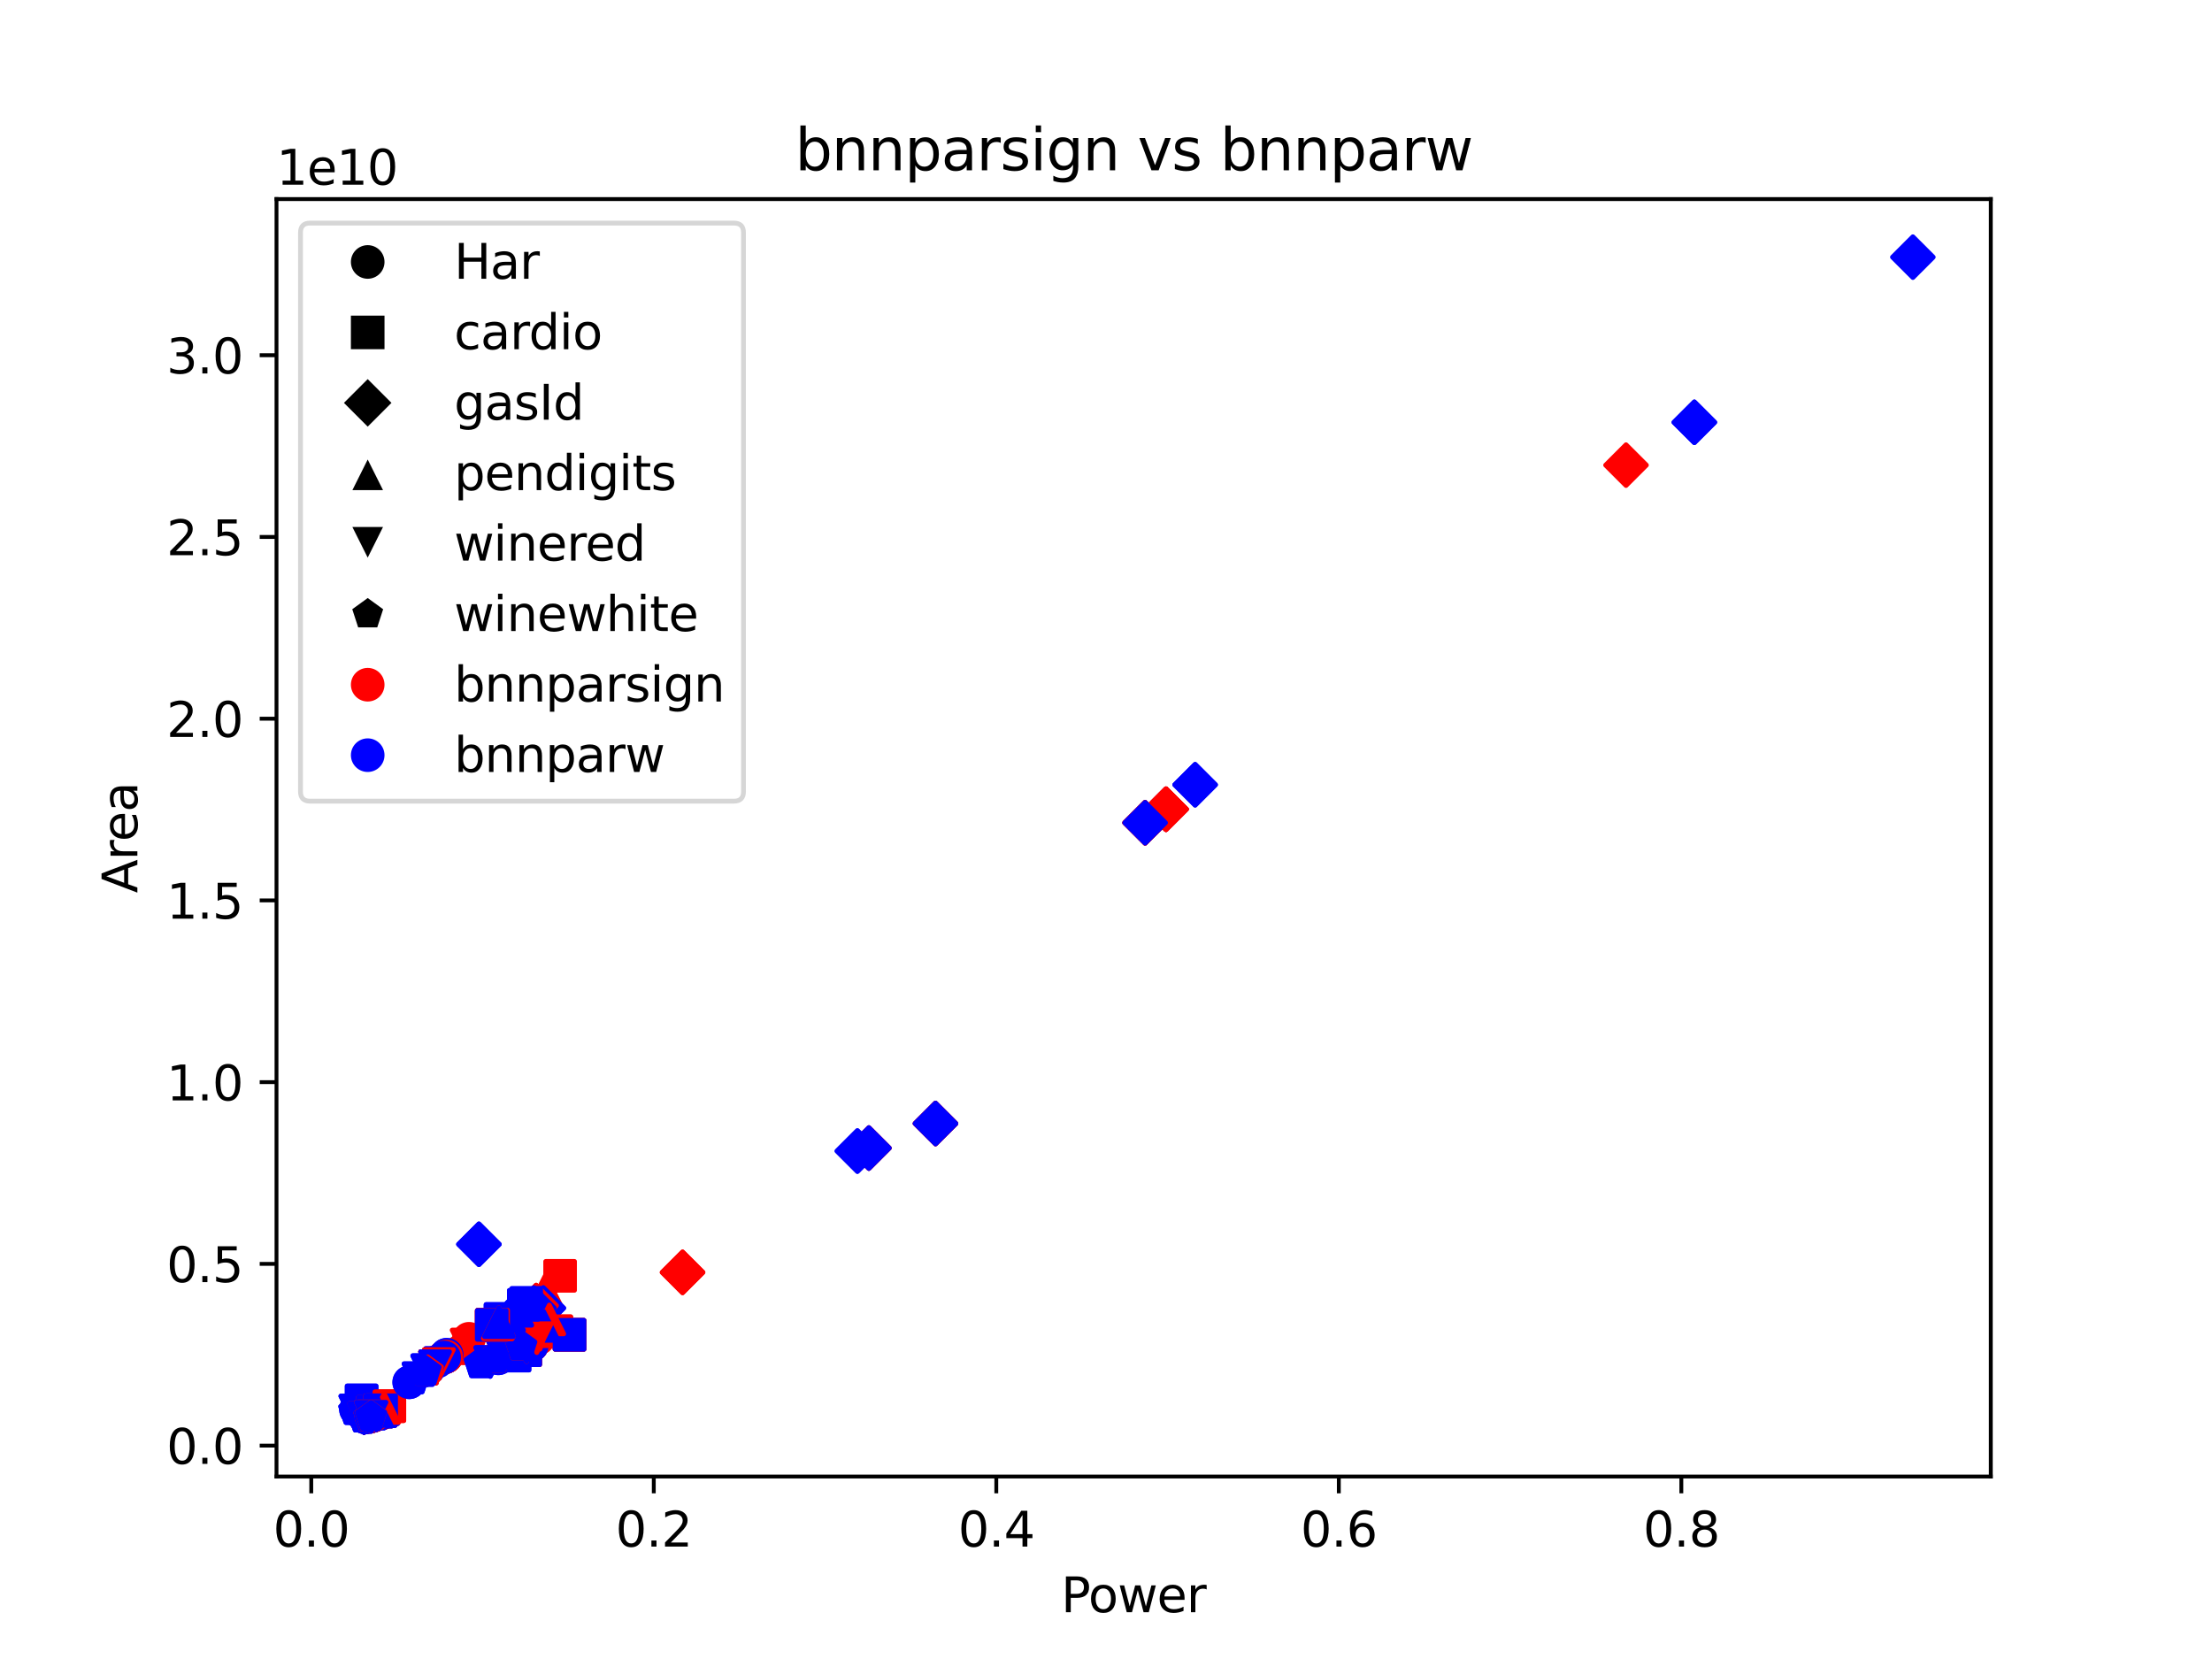 <?xml version="1.0" encoding="utf-8" standalone="no"?>
<!DOCTYPE svg PUBLIC "-//W3C//DTD SVG 1.1//EN"
  "http://www.w3.org/Graphics/SVG/1.1/DTD/svg11.dtd">
<svg xmlns:xlink="http://www.w3.org/1999/xlink" width="460.8pt" height="345.6pt" viewBox="0 0 460.8 345.6" xmlns="http://www.w3.org/2000/svg" version="1.1">
 <defs>
  <style type="text/css">*{stroke-linejoin: round; stroke-linecap: butt}</style>
 </defs>
 <g id="figure_1">
  <g id="patch_1">
   <path d="M 0 345.6 
L 460.8 345.6 
L 460.8 0 
L 0 0 
z
" style="fill: #ffffff"/>
  </g>
  <g id="axes_1">
   <g id="patch_2">
    <path d="M 57.6 307.584 
L 414.72 307.584 
L 414.72 41.472 
L 57.6 41.472 
z
" style="fill: #ffffff"/>
   </g>
   <g id="PathCollection_1">
    <defs>
     <path id="mec474c6fee" d="M 0 3 
C 0.796 3 1.559 2.684 2.121 2.121 
C 2.684 1.559 3 0.796 3 0 
C 3 -0.796 2.684 -1.559 2.121 -2.121 
C 1.559 -2.684 0.796 -3 0 -3 
C -0.796 -3 -1.559 -2.684 -2.121 -2.121 
C -2.684 -1.559 -3 -0.796 -3 0 
C -3 0.796 -2.684 1.559 -2.121 2.121 
C -1.559 2.684 -0.796 3 0 3 
z
" style="stroke: #ff0000"/>
    </defs>
    <g clip-path="url(#pe1f38b3618)">
     <use xlink:href="#mec474c6fee" x="97.7" y="278.893" style="fill: #ff0000; stroke: #ff0000"/>
    </g>
   </g>
   <g id="PathCollection_2">
    <defs>
     <path id="m4225653da1" d="M 0 3 
C 0.796 3 1.559 2.684 2.121 2.121 
C 2.684 1.559 3 0.796 3 0 
C 3 -0.796 2.684 -1.559 2.121 -2.121 
C 1.559 -2.684 0.796 -3 0 -3 
C -0.796 -3 -1.559 -2.684 -2.121 -2.121 
C -2.684 -1.559 -3 -0.796 -3 0 
C -3 0.796 -2.684 1.559 -2.121 2.121 
C -1.559 2.684 -0.796 3 0 3 
z
" style="stroke: #0000ff"/>
    </defs>
    <g clip-path="url(#pe1f38b3618)">
     <use xlink:href="#m4225653da1" x="92.955" y="282.586" style="fill: #0000ff; stroke: #0000ff"/>
    </g>
   </g>
   <g id="PathCollection_3">
    <defs>
     <path id="me07c04362d" d="M -3 3 
L 3 3 
L 3 -3 
L -3 -3 
z
" style="stroke: #ff0000"/>
    </defs>
    <g clip-path="url(#pe1f38b3618)">
     <use xlink:href="#me07c04362d" x="116.68" y="265.779" style="fill: #ff0000; stroke: #ff0000"/>
    </g>
   </g>
   <g id="PathCollection_4">
    <defs>
     <path id="m6dc3ed5ff5" d="M -3 3 
L 3 3 
L 3 -3 
L -3 -3 
z
" style="stroke: #0000ff"/>
    </defs>
    <g clip-path="url(#pe1f38b3618)">
     <use xlink:href="#m6dc3ed5ff5" x="102.731" y="275.956" style="fill: #0000ff; stroke: #0000ff"/>
    </g>
   </g>
   <g id="PathCollection_5">
    <defs>
     <path id="md3106cd598" d="M -0 4.243 
L 4.243 0 
L 0 -4.243 
L -4.243 -0 
z
" style="stroke: #ff0000"/>
    </defs>
    <g clip-path="url(#pe1f38b3618)">
     <use xlink:href="#md3106cd598" x="338.729" y="96.895" style="fill: #ff0000; stroke: #ff0000"/>
    </g>
   </g>
   <g id="PathCollection_6">
    <defs>
     <path id="m1211ce642c" d="M -0 4.243 
L 4.243 0 
L 0 -4.243 
L -4.243 -0 
z
" style="stroke: #0000ff"/>
    </defs>
    <g clip-path="url(#pe1f38b3618)">
     <use xlink:href="#m1211ce642c" x="242.903" y="168.575" style="fill: #0000ff; stroke: #0000ff"/>
    </g>
   </g>
   <g id="PathCollection_7">
    <defs>
     <path id="m6e0581884f" d="M 0 -3 
L -3 3 
L 3 3 
z
" style="stroke: #ff0000"/>
    </defs>
    <g clip-path="url(#pe1f38b3618)">
     <use xlink:href="#m6e0581884f" x="113.648" y="268.633" style="fill: #ff0000; stroke: #ff0000"/>
    </g>
   </g>
   <g id="PathCollection_8">
    <defs>
     <path id="m3dcb18055b" d="M 0 -3 
L -3 3 
L 3 3 
z
" style="stroke: #0000ff"/>
    </defs>
    <g clip-path="url(#pe1f38b3618)">
     <use xlink:href="#m3dcb18055b" x="103.694" y="275.874" style="fill: #0000ff; stroke: #0000ff"/>
    </g>
   </g>
   <g id="PathCollection_9">
    <defs>
     <path id="m4abc75e5a5" d="M -0 3 
L 3 -3 
L -3 -3 
z
" style="stroke: #ff0000"/>
    </defs>
    <g clip-path="url(#pe1f38b3618)">
     <use xlink:href="#m4abc75e5a5" x="97.201" y="280.083" style="fill: #ff0000; stroke: #ff0000"/>
    </g>
   </g>
   <g id="PathCollection_10">
    <defs>
     <path id="m2365f7893b" d="M -0 3 
L 3 -3 
L -3 -3 
z
" style="stroke: #0000ff"/>
    </defs>
    <g clip-path="url(#pe1f38b3618)">
     <use xlink:href="#m2365f7893b" x="91.457" y="284.148" style="fill: #0000ff; stroke: #0000ff"/>
    </g>
   </g>
   <g id="PathCollection_11">
    <defs>
     <path id="m63dab905bd" d="M 0 -3 
L -2.853 -0.927 
L -1.763 2.427 
L 1.763 2.427 
L 2.853 -0.927 
z
" style="stroke: #ff0000"/>
    </defs>
    <g clip-path="url(#pe1f38b3618)">
     <use xlink:href="#m63dab905bd" x="95.024" y="281.459" style="fill: #ff0000; stroke: #ff0000"/>
    </g>
   </g>
   <g id="PathCollection_12">
    <defs>
     <path id="m627a892b7f" d="M 0 -3 
L -2.853 -0.927 
L -1.763 2.427 
L 1.763 2.427 
L 2.853 -0.927 
z
" style="stroke: #0000ff"/>
    </defs>
    <g clip-path="url(#pe1f38b3618)">
     <use xlink:href="#m627a892b7f" x="89.102" y="285.648" style="fill: #0000ff; stroke: #0000ff"/>
    </g>
   </g>
   <g id="PathCollection_13">
    <g clip-path="url(#pe1f38b3618)">
     <use xlink:href="#mec474c6fee" x="92.955" y="282.586" style="fill: #ff0000; stroke: #ff0000"/>
    </g>
   </g>
   <g id="PathCollection_14">
    <g clip-path="url(#pe1f38b3618)">
     <use xlink:href="#m4225653da1" x="92.527" y="282.788" style="fill: #0000ff; stroke: #0000ff"/>
    </g>
   </g>
   <g id="PathCollection_15">
    <g clip-path="url(#pe1f38b3618)">
     <use xlink:href="#me07c04362d" x="102.731" y="275.956" style="fill: #ff0000; stroke: #ff0000"/>
    </g>
   </g>
   <g id="PathCollection_16">
    <g clip-path="url(#pe1f38b3618)">
     <use xlink:href="#m6dc3ed5ff5" x="102.445" y="276.004" style="fill: #0000ff; stroke: #0000ff"/>
    </g>
   </g>
   <g id="PathCollection_17">
    <g clip-path="url(#pe1f38b3618)">
     <use xlink:href="#md3106cd598" x="242.903" y="168.575" style="fill: #ff0000; stroke: #ff0000"/>
    </g>
   </g>
   <g id="PathCollection_18">
    <g clip-path="url(#pe1f38b3618)">
     <use xlink:href="#m1211ce642c" x="238.55" y="171.397" style="fill: #0000ff; stroke: #0000ff"/>
    </g>
   </g>
   <g id="PathCollection_19">
    <g clip-path="url(#pe1f38b3618)">
     <use xlink:href="#m6e0581884f" x="103.694" y="275.874" style="fill: #ff0000; stroke: #ff0000"/>
    </g>
   </g>
   <g id="PathCollection_20">
    <g clip-path="url(#pe1f38b3618)">
     <use xlink:href="#m3dcb18055b" x="103.944" y="275.432" style="fill: #0000ff; stroke: #0000ff"/>
    </g>
   </g>
   <g id="PathCollection_21">
    <g clip-path="url(#pe1f38b3618)">
     <use xlink:href="#m4abc75e5a5" x="91.457" y="284.148" style="fill: #ff0000; stroke: #ff0000"/>
    </g>
   </g>
   <g id="PathCollection_22">
    <g clip-path="url(#pe1f38b3618)">
     <use xlink:href="#m2365f7893b" x="90.636" y="284.594" style="fill: #0000ff; stroke: #0000ff"/>
    </g>
   </g>
   <g id="PathCollection_23">
    <g clip-path="url(#pe1f38b3618)">
     <use xlink:href="#m63dab905bd" x="89.102" y="285.648" style="fill: #ff0000; stroke: #ff0000"/>
    </g>
   </g>
   <g id="PathCollection_24">
    <g clip-path="url(#pe1f38b3618)">
     <use xlink:href="#m627a892b7f" x="88.638" y="285.73" style="fill: #0000ff; stroke: #0000ff"/>
    </g>
   </g>
   <g id="PathCollection_25">
    <g clip-path="url(#pe1f38b3618)">
     <use xlink:href="#mec474c6fee" x="92.527" y="282.788" style="fill: #ff0000; stroke: #ff0000"/>
    </g>
   </g>
   <g id="PathCollection_26">
    <g clip-path="url(#pe1f38b3618)">
     <use xlink:href="#m4225653da1" x="93.027" y="282.225" style="fill: #0000ff; stroke: #0000ff"/>
    </g>
   </g>
   <g id="PathCollection_27">
    <g clip-path="url(#pe1f38b3618)">
     <use xlink:href="#me07c04362d" x="102.445" y="276.004" style="fill: #ff0000; stroke: #ff0000"/>
    </g>
   </g>
   <g id="PathCollection_28">
    <g clip-path="url(#pe1f38b3618)">
     <use xlink:href="#m6dc3ed5ff5" x="104.265" y="274.767" style="fill: #0000ff; stroke: #0000ff"/>
    </g>
   </g>
   <g id="PathCollection_29">
    <g clip-path="url(#pe1f38b3618)">
     <use xlink:href="#md3106cd598" x="238.55" y="171.397" style="fill: #ff0000; stroke: #ff0000"/>
    </g>
   </g>
   <g id="PathCollection_30">
    <g clip-path="url(#pe1f38b3618)">
     <use xlink:href="#m1211ce642c" x="248.968" y="163.479" style="fill: #0000ff; stroke: #0000ff"/>
    </g>
   </g>
   <g id="PathCollection_31">
    <g clip-path="url(#pe1f38b3618)">
     <use xlink:href="#m6e0581884f" x="103.944" y="275.432" style="fill: #ff0000; stroke: #ff0000"/>
    </g>
   </g>
   <g id="PathCollection_32">
    <g clip-path="url(#pe1f38b3618)">
     <use xlink:href="#m3dcb18055b" x="106.048" y="274.091" style="fill: #0000ff; stroke: #0000ff"/>
    </g>
   </g>
   <g id="PathCollection_33">
    <g clip-path="url(#pe1f38b3618)">
     <use xlink:href="#m4abc75e5a5" x="90.636" y="284.594" style="fill: #ff0000; stroke: #ff0000"/>
    </g>
   </g>
   <g id="PathCollection_34">
    <g clip-path="url(#pe1f38b3618)">
     <use xlink:href="#m2365f7893b" x="88.995" y="285.428" style="fill: #0000ff; stroke: #0000ff"/>
    </g>
   </g>
   <g id="PathCollection_35">
    <g clip-path="url(#pe1f38b3618)">
     <use xlink:href="#m63dab905bd" x="88.638" y="285.73" style="fill: #ff0000; stroke: #ff0000"/>
    </g>
   </g>
   <g id="PathCollection_36">
    <g clip-path="url(#pe1f38b3618)">
     <use xlink:href="#m627a892b7f" x="88.317" y="285.646" style="fill: #0000ff; stroke: #0000ff"/>
    </g>
   </g>
   <g id="PathCollection_37">
    <g clip-path="url(#pe1f38b3618)">
     <use xlink:href="#mec474c6fee" x="92.527" y="282.788" style="fill: #ff0000; stroke: #ff0000"/>
    </g>
   </g>
   <g id="PathCollection_38">
    <g clip-path="url(#pe1f38b3618)">
     <use xlink:href="#mec474c6fee" x="76.152" y="295.229" style="fill: #ff0000; stroke: #ff0000"/>
    </g>
   </g>
   <g id="PathCollection_39">
    <g clip-path="url(#pe1f38b3618)">
     <use xlink:href="#m4225653da1" x="74.154" y="293.601" style="fill: #0000ff; stroke: #0000ff"/>
    </g>
   </g>
   <g id="PathCollection_40">
    <g clip-path="url(#pe1f38b3618)">
     <use xlink:href="#me07c04362d" x="77.686" y="294.105" style="fill: #ff0000; stroke: #ff0000"/>
    </g>
   </g>
   <g id="PathCollection_41">
    <g clip-path="url(#pe1f38b3618)">
     <use xlink:href="#m6dc3ed5ff5" x="75.331" y="291.729" style="fill: #0000ff; stroke: #0000ff"/>
    </g>
   </g>
   <g id="PathCollection_42">
    <g clip-path="url(#pe1f38b3618)">
     <use xlink:href="#md3106cd598" x="109.224" y="272.9" style="fill: #ff0000; stroke: #ff0000"/>
    </g>
   </g>
   <g id="PathCollection_43">
    <g clip-path="url(#pe1f38b3618)">
     <use xlink:href="#m1211ce642c" x="99.769" y="259.207" style="fill: #0000ff; stroke: #0000ff"/>
    </g>
   </g>
   <g id="PathCollection_44">
    <g clip-path="url(#pe1f38b3618)">
     <use xlink:href="#m6e0581884f" x="77.365" y="294.278" style="fill: #ff0000; stroke: #ff0000"/>
    </g>
   </g>
   <g id="PathCollection_45">
    <g clip-path="url(#pe1f38b3618)">
     <use xlink:href="#m3dcb18055b" x="75.438" y="292.12" style="fill: #0000ff; stroke: #0000ff"/>
    </g>
   </g>
   <g id="PathCollection_46">
    <g clip-path="url(#pe1f38b3618)">
     <use xlink:href="#m4abc75e5a5" x="75.866" y="295.391" style="fill: #ff0000; stroke: #ff0000"/>
    </g>
   </g>
   <g id="PathCollection_47">
    <g clip-path="url(#pe1f38b3618)">
     <use xlink:href="#m2365f7893b" x="74.011" y="293.834" style="fill: #0000ff; stroke: #0000ff"/>
    </g>
   </g>
   <g id="PathCollection_48">
    <g clip-path="url(#pe1f38b3618)">
     <use xlink:href="#m63dab905bd" x="75.866" y="295.481" style="fill: #ff0000; stroke: #ff0000"/>
    </g>
   </g>
   <g id="PathCollection_49">
    <g clip-path="url(#pe1f38b3618)">
     <use xlink:href="#m627a892b7f" x="73.833" y="293.912" style="fill: #0000ff; stroke: #0000ff"/>
    </g>
   </g>
   <g id="PathCollection_50">
    <g clip-path="url(#pe1f38b3618)">
     <use xlink:href="#mec474c6fee" x="76.152" y="295.229" style="fill: #ff0000; stroke: #ff0000"/>
    </g>
   </g>
   <g id="PathCollection_51">
    <g clip-path="url(#pe1f38b3618)">
     <use xlink:href="#m4225653da1" x="76.08" y="295.275" style="fill: #0000ff; stroke: #0000ff"/>
    </g>
   </g>
   <g id="PathCollection_52">
    <g clip-path="url(#pe1f38b3618)">
     <use xlink:href="#me07c04362d" x="77.686" y="294.105" style="fill: #ff0000; stroke: #ff0000"/>
    </g>
   </g>
   <g id="PathCollection_53">
    <g clip-path="url(#pe1f38b3618)">
     <use xlink:href="#m6dc3ed5ff5" x="77.757" y="294.074" style="fill: #0000ff; stroke: #0000ff"/>
    </g>
   </g>
   <g id="PathCollection_54">
    <g clip-path="url(#pe1f38b3618)">
     <use xlink:href="#md3106cd598" x="109.224" y="272.9" style="fill: #ff0000; stroke: #ff0000"/>
    </g>
   </g>
   <g id="PathCollection_55">
    <g clip-path="url(#pe1f38b3618)">
     <use xlink:href="#m1211ce642c" x="108.296" y="273.055" style="fill: #0000ff; stroke: #0000ff"/>
    </g>
   </g>
   <g id="PathCollection_56">
    <g clip-path="url(#pe1f38b3618)">
     <use xlink:href="#m6e0581884f" x="77.365" y="294.278" style="fill: #ff0000; stroke: #ff0000"/>
    </g>
   </g>
   <g id="PathCollection_57">
    <g clip-path="url(#pe1f38b3618)">
     <use xlink:href="#m3dcb18055b" x="77.008" y="294.477" style="fill: #0000ff; stroke: #0000ff"/>
    </g>
   </g>
   <g id="PathCollection_58">
    <g clip-path="url(#pe1f38b3618)">
     <use xlink:href="#m4abc75e5a5" x="75.866" y="295.391" style="fill: #ff0000; stroke: #ff0000"/>
    </g>
   </g>
   <g id="PathCollection_59">
    <g clip-path="url(#pe1f38b3618)">
     <use xlink:href="#m2365f7893b" x="75.831" y="295.418" style="fill: #0000ff; stroke: #0000ff"/>
    </g>
   </g>
   <g id="PathCollection_60">
    <g clip-path="url(#pe1f38b3618)">
     <use xlink:href="#m63dab905bd" x="75.866" y="295.481" style="fill: #ff0000; stroke: #ff0000"/>
    </g>
   </g>
   <g id="PathCollection_61">
    <g clip-path="url(#pe1f38b3618)">
     <use xlink:href="#m627a892b7f" x="75.759" y="295.488" style="fill: #0000ff; stroke: #0000ff"/>
    </g>
   </g>
   <g id="PathCollection_62">
    <g clip-path="url(#pe1f38b3618)">
     <use xlink:href="#mec474c6fee" x="77.436" y="295.006" style="fill: #ff0000; stroke: #ff0000"/>
    </g>
   </g>
   <g id="PathCollection_63">
    <g clip-path="url(#pe1f38b3618)">
     <use xlink:href="#m4225653da1" x="76.152" y="295.229" style="fill: #0000ff; stroke: #0000ff"/>
    </g>
   </g>
   <g id="PathCollection_64">
    <g clip-path="url(#pe1f38b3618)">
     <use xlink:href="#me07c04362d" x="79.148" y="293.825" style="fill: #ff0000; stroke: #ff0000"/>
    </g>
   </g>
   <g id="PathCollection_65">
    <g clip-path="url(#pe1f38b3618)">
     <use xlink:href="#m6dc3ed5ff5" x="77.686" y="294.105" style="fill: #0000ff; stroke: #0000ff"/>
    </g>
   </g>
   <g id="PathCollection_66">
    <g clip-path="url(#pe1f38b3618)">
     <use xlink:href="#md3106cd598" x="111.079" y="272.661" style="fill: #ff0000; stroke: #ff0000"/>
    </g>
   </g>
   <g id="PathCollection_67">
    <g clip-path="url(#pe1f38b3618)">
     <use xlink:href="#m1211ce642c" x="109.224" y="272.9" style="fill: #0000ff; stroke: #0000ff"/>
    </g>
   </g>
   <g id="PathCollection_68">
    <g clip-path="url(#pe1f38b3618)">
     <use xlink:href="#m6e0581884f" x="78.649" y="294.009" style="fill: #ff0000; stroke: #ff0000"/>
    </g>
   </g>
   <g id="PathCollection_69">
    <g clip-path="url(#pe1f38b3618)">
     <use xlink:href="#m3dcb18055b" x="77.365" y="294.278" style="fill: #0000ff; stroke: #0000ff"/>
    </g>
   </g>
   <g id="PathCollection_70">
    <g clip-path="url(#pe1f38b3618)">
     <use xlink:href="#m4abc75e5a5" x="77.258" y="295.1" style="fill: #ff0000; stroke: #ff0000"/>
    </g>
   </g>
   <g id="PathCollection_71">
    <g clip-path="url(#pe1f38b3618)">
     <use xlink:href="#m2365f7893b" x="75.866" y="295.391" style="fill: #0000ff; stroke: #0000ff"/>
    </g>
   </g>
   <g id="PathCollection_72">
    <g clip-path="url(#pe1f38b3618)">
     <use xlink:href="#m63dab905bd" x="77.008" y="295.252" style="fill: #ff0000; stroke: #ff0000"/>
    </g>
   </g>
   <g id="PathCollection_73">
    <g clip-path="url(#pe1f38b3618)">
     <use xlink:href="#m627a892b7f" x="75.866" y="295.481" style="fill: #0000ff; stroke: #0000ff"/>
    </g>
   </g>
   <g id="PathCollection_74">
    <g clip-path="url(#pe1f38b3618)">
     <use xlink:href="#mec474c6fee" x="77.436" y="295.006" style="fill: #ff0000; stroke: #ff0000"/>
    </g>
   </g>
   <g id="PathCollection_75">
    <g clip-path="url(#pe1f38b3618)">
     <use xlink:href="#m4225653da1" x="77.4" y="294.983" style="fill: #0000ff; stroke: #0000ff"/>
    </g>
   </g>
   <g id="PathCollection_76">
    <g clip-path="url(#pe1f38b3618)">
     <use xlink:href="#me07c04362d" x="79.148" y="293.825" style="fill: #ff0000; stroke: #ff0000"/>
    </g>
   </g>
   <g id="PathCollection_77">
    <g clip-path="url(#pe1f38b3618)">
     <use xlink:href="#m6dc3ed5ff5" x="78.792" y="293.908" style="fill: #0000ff; stroke: #0000ff"/>
    </g>
   </g>
   <g id="PathCollection_78">
    <g clip-path="url(#pe1f38b3618)">
     <use xlink:href="#md3106cd598" x="111.079" y="272.661" style="fill: #ff0000; stroke: #ff0000"/>
    </g>
   </g>
   <g id="PathCollection_79">
    <g clip-path="url(#pe1f38b3618)">
     <use xlink:href="#m1211ce642c" x="111.828" y="272.627" style="fill: #0000ff; stroke: #0000ff"/>
    </g>
   </g>
   <g id="PathCollection_80">
    <g clip-path="url(#pe1f38b3618)">
     <use xlink:href="#m6e0581884f" x="78.649" y="294.009" style="fill: #ff0000; stroke: #ff0000"/>
    </g>
   </g>
   <g id="PathCollection_81">
    <g clip-path="url(#pe1f38b3618)">
     <use xlink:href="#m3dcb18055b" x="78.578" y="294.07" style="fill: #0000ff; stroke: #0000ff"/>
    </g>
   </g>
   <g id="PathCollection_82">
    <g clip-path="url(#pe1f38b3618)">
     <use xlink:href="#m4abc75e5a5" x="77.258" y="295.1" style="fill: #ff0000; stroke: #ff0000"/>
    </g>
   </g>
   <g id="PathCollection_83">
    <g clip-path="url(#pe1f38b3618)">
     <use xlink:href="#m2365f7893b" x="77.222" y="295.19" style="fill: #0000ff; stroke: #0000ff"/>
    </g>
   </g>
   <g id="PathCollection_84">
    <g clip-path="url(#pe1f38b3618)">
     <use xlink:href="#m63dab905bd" x="77.008" y="295.252" style="fill: #ff0000; stroke: #ff0000"/>
    </g>
   </g>
   <g id="PathCollection_85">
    <g clip-path="url(#pe1f38b3618)">
     <use xlink:href="#m627a892b7f" x="76.937" y="295.206" style="fill: #0000ff; stroke: #0000ff"/>
    </g>
   </g>
   <g id="PathCollection_86">
    <g clip-path="url(#pe1f38b3618)">
     <use xlink:href="#mec474c6fee" x="77.436" y="295.006" style="fill: #ff0000; stroke: #ff0000"/>
    </g>
   </g>
   <g id="PathCollection_87">
    <g clip-path="url(#pe1f38b3618)">
     <use xlink:href="#m4225653da1" x="78.007" y="294.809" style="fill: #0000ff; stroke: #0000ff"/>
    </g>
   </g>
   <g id="PathCollection_88">
    <g clip-path="url(#pe1f38b3618)">
     <use xlink:href="#me07c04362d" x="79.148" y="293.825" style="fill: #ff0000; stroke: #ff0000"/>
    </g>
   </g>
   <g id="PathCollection_89">
    <g clip-path="url(#pe1f38b3618)">
     <use xlink:href="#m6dc3ed5ff5" x="79.826" y="293.558" style="fill: #0000ff; stroke: #0000ff"/>
    </g>
   </g>
   <g id="PathCollection_90">
    <g clip-path="url(#pe1f38b3618)">
     <use xlink:href="#md3106cd598" x="111.079" y="272.661" style="fill: #ff0000; stroke: #ff0000"/>
    </g>
   </g>
   <g id="PathCollection_91">
    <g clip-path="url(#pe1f38b3618)">
     <use xlink:href="#m1211ce642c" x="113.184" y="272.499" style="fill: #0000ff; stroke: #0000ff"/>
    </g>
   </g>
   <g id="PathCollection_92">
    <g clip-path="url(#pe1f38b3618)">
     <use xlink:href="#m6e0581884f" x="78.649" y="294.009" style="fill: #ff0000; stroke: #ff0000"/>
    </g>
   </g>
   <g id="PathCollection_93">
    <g clip-path="url(#pe1f38b3618)">
     <use xlink:href="#m3dcb18055b" x="79.256" y="293.977" style="fill: #0000ff; stroke: #0000ff"/>
    </g>
   </g>
   <g id="PathCollection_94">
    <g clip-path="url(#pe1f38b3618)">
     <use xlink:href="#m4abc75e5a5" x="77.258" y="295.1" style="fill: #ff0000; stroke: #ff0000"/>
    </g>
   </g>
   <g id="PathCollection_95">
    <g clip-path="url(#pe1f38b3618)">
     <use xlink:href="#m2365f7893b" x="77.65" y="294.996" style="fill: #0000ff; stroke: #0000ff"/>
    </g>
   </g>
   <g id="PathCollection_96">
    <g clip-path="url(#pe1f38b3618)">
     <use xlink:href="#m63dab905bd" x="77.008" y="295.252" style="fill: #ff0000; stroke: #ff0000"/>
    </g>
   </g>
   <g id="PathCollection_97">
    <g clip-path="url(#pe1f38b3618)">
     <use xlink:href="#m627a892b7f" x="77.472" y="295.109" style="fill: #0000ff; stroke: #0000ff"/>
    </g>
   </g>
   <g id="PathCollection_98">
    <g clip-path="url(#pe1f38b3618)">
     <use xlink:href="#mec474c6fee" x="77.365" y="294.972" style="fill: #ff0000; stroke: #ff0000"/>
    </g>
   </g>
   <g id="PathCollection_99">
    <g clip-path="url(#pe1f38b3618)">
     <use xlink:href="#m4225653da1" x="77.436" y="295.006" style="fill: #0000ff; stroke: #0000ff"/>
    </g>
   </g>
   <g id="PathCollection_100">
    <g clip-path="url(#pe1f38b3618)">
     <use xlink:href="#me07c04362d" x="79.398" y="293.779" style="fill: #ff0000; stroke: #ff0000"/>
    </g>
   </g>
   <g id="PathCollection_101">
    <g clip-path="url(#pe1f38b3618)">
     <use xlink:href="#m6dc3ed5ff5" x="79.148" y="293.825" style="fill: #0000ff; stroke: #0000ff"/>
    </g>
   </g>
   <g id="PathCollection_102">
    <g clip-path="url(#pe1f38b3618)">
     <use xlink:href="#md3106cd598" x="111.222" y="272.476" style="fill: #ff0000; stroke: #ff0000"/>
    </g>
   </g>
   <g id="PathCollection_103">
    <g clip-path="url(#pe1f38b3618)">
     <use xlink:href="#m1211ce642c" x="111.079" y="272.661" style="fill: #0000ff; stroke: #0000ff"/>
    </g>
   </g>
   <g id="PathCollection_104">
    <g clip-path="url(#pe1f38b3618)">
     <use xlink:href="#m6e0581884f" x="78.471" y="293.922" style="fill: #ff0000; stroke: #ff0000"/>
    </g>
   </g>
   <g id="PathCollection_105">
    <g clip-path="url(#pe1f38b3618)">
     <use xlink:href="#m3dcb18055b" x="78.649" y="294.009" style="fill: #0000ff; stroke: #0000ff"/>
    </g>
   </g>
   <g id="PathCollection_106">
    <g clip-path="url(#pe1f38b3618)">
     <use xlink:href="#m4abc75e5a5" x="77.4" y="295.126" style="fill: #ff0000; stroke: #ff0000"/>
    </g>
   </g>
   <g id="PathCollection_107">
    <g clip-path="url(#pe1f38b3618)">
     <use xlink:href="#m2365f7893b" x="77.258" y="295.1" style="fill: #0000ff; stroke: #0000ff"/>
    </g>
   </g>
   <g id="PathCollection_108">
    <g clip-path="url(#pe1f38b3618)">
     <use xlink:href="#m63dab905bd" x="77.293" y="295.125" style="fill: #ff0000; stroke: #ff0000"/>
    </g>
   </g>
   <g id="PathCollection_109">
    <g clip-path="url(#pe1f38b3618)">
     <use xlink:href="#m627a892b7f" x="77.008" y="295.252" style="fill: #0000ff; stroke: #0000ff"/>
    </g>
   </g>
   <g id="PathCollection_110">
    <g clip-path="url(#pe1f38b3618)">
     <use xlink:href="#mec474c6fee" x="77.793" y="294.872" style="fill: #ff0000; stroke: #ff0000"/>
    </g>
   </g>
   <g id="PathCollection_111">
    <g clip-path="url(#pe1f38b3618)">
     <use xlink:href="#m4225653da1" x="77.365" y="294.972" style="fill: #0000ff; stroke: #0000ff"/>
    </g>
   </g>
   <g id="PathCollection_112">
    <g clip-path="url(#pe1f38b3618)">
     <use xlink:href="#me07c04362d" x="81.111" y="292.934" style="fill: #ff0000; stroke: #ff0000"/>
    </g>
   </g>
   <g id="PathCollection_113">
    <g clip-path="url(#pe1f38b3618)">
     <use xlink:href="#m6dc3ed5ff5" x="79.398" y="293.779" style="fill: #0000ff; stroke: #0000ff"/>
    </g>
   </g>
   <g id="PathCollection_114">
    <g clip-path="url(#pe1f38b3618)">
     <use xlink:href="#md3106cd598" x="111.685" y="271.968" style="fill: #ff0000; stroke: #ff0000"/>
    </g>
   </g>
   <g id="PathCollection_115">
    <g clip-path="url(#pe1f38b3618)">
     <use xlink:href="#m1211ce642c" x="111.222" y="272.476" style="fill: #0000ff; stroke: #0000ff"/>
    </g>
   </g>
   <g id="PathCollection_116">
    <g clip-path="url(#pe1f38b3618)">
     <use xlink:href="#m6e0581884f" x="80.04" y="293.302" style="fill: #ff0000; stroke: #ff0000"/>
    </g>
   </g>
   <g id="PathCollection_117">
    <g clip-path="url(#pe1f38b3618)">
     <use xlink:href="#m3dcb18055b" x="78.471" y="293.922" style="fill: #0000ff; stroke: #0000ff"/>
    </g>
   </g>
   <g id="PathCollection_118">
    <g clip-path="url(#pe1f38b3618)">
     <use xlink:href="#m4abc75e5a5" x="77.579" y="295.062" style="fill: #ff0000; stroke: #ff0000"/>
    </g>
   </g>
   <g id="PathCollection_119">
    <g clip-path="url(#pe1f38b3618)">
     <use xlink:href="#m2365f7893b" x="77.4" y="295.126" style="fill: #0000ff; stroke: #0000ff"/>
    </g>
   </g>
   <g id="PathCollection_120">
    <g clip-path="url(#pe1f38b3618)">
     <use xlink:href="#m63dab905bd" x="77.293" y="295.093" style="fill: #ff0000; stroke: #ff0000"/>
    </g>
   </g>
   <g id="PathCollection_121">
    <g clip-path="url(#pe1f38b3618)">
     <use xlink:href="#m627a892b7f" x="77.293" y="295.125" style="fill: #0000ff; stroke: #0000ff"/>
    </g>
   </g>
   <g id="PathCollection_122">
    <g clip-path="url(#pe1f38b3618)">
     <use xlink:href="#mec474c6fee" x="106.37" y="281.927" style="fill: #ff0000; stroke: #ff0000"/>
    </g>
   </g>
   <g id="PathCollection_123">
    <g clip-path="url(#pe1f38b3618)">
     <use xlink:href="#m4225653da1" x="103.801" y="282.964" style="fill: #0000ff; stroke: #0000ff"/>
    </g>
   </g>
   <g id="PathCollection_124">
    <g clip-path="url(#pe1f38b3618)">
     <use xlink:href="#me07c04362d" x="109.402" y="281.27" style="fill: #ff0000; stroke: #ff0000"/>
    </g>
   </g>
   <g id="PathCollection_125">
    <g clip-path="url(#pe1f38b3618)">
     <use xlink:href="#m6dc3ed5ff5" x="107.19" y="282.397" style="fill: #0000ff; stroke: #0000ff"/>
    </g>
   </g>
   <g id="PathCollection_126">
    <g clip-path="url(#pe1f38b3618)">
     <use xlink:href="#md3106cd598" x="181.004" y="239.161" style="fill: #ff0000; stroke: #ff0000"/>
    </g>
   </g>
   <g id="PathCollection_127">
    <g clip-path="url(#pe1f38b3618)">
     <use xlink:href="#m1211ce642c" x="178.614" y="239.784" style="fill: #0000ff; stroke: #0000ff"/>
    </g>
   </g>
   <g id="PathCollection_128">
    <g clip-path="url(#pe1f38b3618)">
     <use xlink:href="#m6e0581884f" x="108.76" y="278.511" style="fill: #ff0000; stroke: #ff0000"/>
    </g>
   </g>
   <g id="PathCollection_129">
    <g clip-path="url(#pe1f38b3618)">
     <use xlink:href="#m3dcb18055b" x="108.225" y="278.595" style="fill: #0000ff; stroke: #0000ff"/>
    </g>
   </g>
   <g id="PathCollection_130">
    <g clip-path="url(#pe1f38b3618)">
     <use xlink:href="#m4abc75e5a5" x="104.835" y="282.59" style="fill: #ff0000; stroke: #ff0000"/>
    </g>
   </g>
   <g id="PathCollection_131">
    <g clip-path="url(#pe1f38b3618)">
     <use xlink:href="#m2365f7893b" x="102.124" y="283.724" style="fill: #0000ff; stroke: #0000ff"/>
    </g>
   </g>
   <g id="PathCollection_132">
    <g clip-path="url(#pe1f38b3618)">
     <use xlink:href="#m63dab905bd" x="102.731" y="282.993" style="fill: #ff0000; stroke: #ff0000"/>
    </g>
   </g>
   <g id="PathCollection_133">
    <g clip-path="url(#pe1f38b3618)">
     <use xlink:href="#m627a892b7f" x="99.983" y="284.166" style="fill: #0000ff; stroke: #0000ff"/>
    </g>
   </g>
   <g id="PathCollection_134">
    <g clip-path="url(#pe1f38b3618)">
     <use xlink:href="#mec474c6fee" x="110.793" y="280.226" style="fill: #ff0000; stroke: #ff0000"/>
    </g>
   </g>
   <g id="PathCollection_135">
    <g clip-path="url(#pe1f38b3618)">
     <use xlink:href="#m4225653da1" x="106.37" y="281.927" style="fill: #0000ff; stroke: #0000ff"/>
    </g>
   </g>
   <g id="PathCollection_136">
    <g clip-path="url(#pe1f38b3618)">
     <use xlink:href="#me07c04362d" x="118.642" y="278.06" style="fill: #ff0000; stroke: #ff0000"/>
    </g>
   </g>
   <g id="PathCollection_137">
    <g clip-path="url(#pe1f38b3618)">
     <use xlink:href="#m6dc3ed5ff5" x="109.402" y="281.27" style="fill: #0000ff; stroke: #0000ff"/>
    </g>
   </g>
   <g id="PathCollection_138">
    <g clip-path="url(#pe1f38b3618)">
     <use xlink:href="#md3106cd598" x="194.882" y="234.048" style="fill: #ff0000; stroke: #ff0000"/>
    </g>
   </g>
   <g id="PathCollection_139">
    <g clip-path="url(#pe1f38b3618)">
     <use xlink:href="#m1211ce642c" x="181.004" y="239.161" style="fill: #0000ff; stroke: #0000ff"/>
    </g>
   </g>
   <g id="PathCollection_140">
    <g clip-path="url(#pe1f38b3618)">
     <use xlink:href="#m6e0581884f" x="113.255" y="276.215" style="fill: #ff0000; stroke: #ff0000"/>
    </g>
   </g>
   <g id="PathCollection_141">
    <g clip-path="url(#pe1f38b3618)">
     <use xlink:href="#m3dcb18055b" x="108.76" y="278.511" style="fill: #0000ff; stroke: #0000ff"/>
    </g>
   </g>
   <g id="PathCollection_142">
    <g clip-path="url(#pe1f38b3618)">
     <use xlink:href="#m4abc75e5a5" x="109.687" y="280.622" style="fill: #ff0000; stroke: #ff0000"/>
    </g>
   </g>
   <g id="PathCollection_143">
    <g clip-path="url(#pe1f38b3618)">
     <use xlink:href="#m2365f7893b" x="104.835" y="282.59" style="fill: #0000ff; stroke: #0000ff"/>
    </g>
   </g>
   <g id="PathCollection_144">
    <g clip-path="url(#pe1f38b3618)">
     <use xlink:href="#m63dab905bd" x="108.581" y="280.47" style="fill: #ff0000; stroke: #ff0000"/>
    </g>
   </g>
   <g id="PathCollection_145">
    <g clip-path="url(#pe1f38b3618)">
     <use xlink:href="#m627a892b7f" x="102.731" y="282.993" style="fill: #0000ff; stroke: #0000ff"/>
    </g>
   </g>
   <g id="PathCollection_146">
    <g clip-path="url(#pe1f38b3618)">
     <use xlink:href="#mec474c6fee" x="112.185" y="278.776" style="fill: #ff0000; stroke: #ff0000"/>
    </g>
   </g>
   <g id="PathCollection_147">
    <g clip-path="url(#pe1f38b3618)">
     <use xlink:href="#m4225653da1" x="110.793" y="280.226" style="fill: #0000ff; stroke: #0000ff"/>
    </g>
   </g>
   <g id="PathCollection_148">
    <g clip-path="url(#pe1f38b3618)">
     <use xlink:href="#me07c04362d" x="115.895" y="277.322" style="fill: #ff0000; stroke: #ff0000"/>
    </g>
   </g>
   <g id="PathCollection_149">
    <g clip-path="url(#pe1f38b3618)">
     <use xlink:href="#m6dc3ed5ff5" x="118.642" y="278.06" style="fill: #0000ff; stroke: #0000ff"/>
    </g>
   </g>
   <g id="PathCollection_150">
    <g clip-path="url(#pe1f38b3618)">
     <use xlink:href="#md3106cd598" x="142.189" y="265.054" style="fill: #ff0000; stroke: #ff0000"/>
    </g>
   </g>
   <g id="PathCollection_151">
    <g clip-path="url(#pe1f38b3618)">
     <use xlink:href="#m1211ce642c" x="194.882" y="234.048" style="fill: #0000ff; stroke: #0000ff"/>
    </g>
   </g>
   <g id="PathCollection_152">
    <g clip-path="url(#pe1f38b3618)">
     <use xlink:href="#m6e0581884f" x="114.432" y="274.866" style="fill: #ff0000; stroke: #ff0000"/>
    </g>
   </g>
   <g id="PathCollection_153">
    <g clip-path="url(#pe1f38b3618)">
     <use xlink:href="#m3dcb18055b" x="113.255" y="276.215" style="fill: #0000ff; stroke: #0000ff"/>
    </g>
   </g>
   <g id="PathCollection_154">
    <g clip-path="url(#pe1f38b3618)">
     <use xlink:href="#m4abc75e5a5" x="111.828" y="278.758" style="fill: #ff0000; stroke: #ff0000"/>
    </g>
   </g>
   <g id="PathCollection_155">
    <g clip-path="url(#pe1f38b3618)">
     <use xlink:href="#m2365f7893b" x="109.687" y="280.622" style="fill: #0000ff; stroke: #0000ff"/>
    </g>
   </g>
   <g id="PathCollection_156">
    <g clip-path="url(#pe1f38b3618)">
     <use xlink:href="#m63dab905bd" x="110.722" y="278.625" style="fill: #ff0000; stroke: #ff0000"/>
    </g>
   </g>
   <g id="PathCollection_157">
    <g clip-path="url(#pe1f38b3618)">
     <use xlink:href="#m627a892b7f" x="108.581" y="280.47" style="fill: #0000ff; stroke: #0000ff"/>
    </g>
   </g>
   <g id="PathCollection_158">
    <g clip-path="url(#pe1f38b3618)">
     <use xlink:href="#mec474c6fee" x="92.955" y="282.586" style="fill: #ff0000; stroke: #ff0000"/>
    </g>
   </g>
   <g id="PathCollection_159">
    <g clip-path="url(#pe1f38b3618)">
     <use xlink:href="#m4225653da1" x="85.249" y="287.958" style="fill: #0000ff; stroke: #0000ff"/>
    </g>
   </g>
   <g id="PathCollection_160">
    <g clip-path="url(#pe1f38b3618)">
     <use xlink:href="#me07c04362d" x="102.731" y="275.956" style="fill: #ff0000; stroke: #ff0000"/>
    </g>
   </g>
   <g id="PathCollection_161">
    <g clip-path="url(#pe1f38b3618)">
     <use xlink:href="#m6dc3ed5ff5" x="109.117" y="271.821" style="fill: #0000ff; stroke: #0000ff"/>
    </g>
   </g>
   <g id="PathCollection_162">
    <g clip-path="url(#pe1f38b3618)">
     <use xlink:href="#md3106cd598" x="242.903" y="168.575" style="fill: #ff0000; stroke: #ff0000"/>
    </g>
   </g>
   <g id="PathCollection_163">
    <g clip-path="url(#pe1f38b3618)">
     <use xlink:href="#m1211ce642c" x="352.964" y="87.969" style="fill: #0000ff; stroke: #0000ff"/>
    </g>
   </g>
   <g id="PathCollection_164">
    <g clip-path="url(#pe1f38b3618)">
     <use xlink:href="#m6e0581884f" x="103.694" y="275.874" style="fill: #ff0000; stroke: #ff0000"/>
    </g>
   </g>
   <g id="PathCollection_165">
    <g clip-path="url(#pe1f38b3618)">
     <use xlink:href="#m3dcb18055b" x="105.727" y="274.325" style="fill: #0000ff; stroke: #0000ff"/>
    </g>
   </g>
   <g id="PathCollection_166">
    <g clip-path="url(#pe1f38b3618)">
     <use xlink:href="#m4abc75e5a5" x="91.457" y="284.148" style="fill: #ff0000; stroke: #ff0000"/>
    </g>
   </g>
   <g id="PathCollection_167">
    <g clip-path="url(#pe1f38b3618)">
     <use xlink:href="#m2365f7893b" x="87.176" y="287.104" style="fill: #0000ff; stroke: #0000ff"/>
    </g>
   </g>
   <g id="PathCollection_168">
    <g clip-path="url(#pe1f38b3618)">
     <use xlink:href="#m63dab905bd" x="89.102" y="285.648" style="fill: #ff0000; stroke: #ff0000"/>
    </g>
   </g>
   <g id="PathCollection_169">
    <g clip-path="url(#pe1f38b3618)">
     <use xlink:href="#m627a892b7f" x="86.177" y="287.511" style="fill: #0000ff; stroke: #0000ff"/>
    </g>
   </g>
   <g id="PathCollection_170">
    <g clip-path="url(#pe1f38b3618)">
     <use xlink:href="#mec474c6fee" x="92.527" y="282.788" style="fill: #ff0000; stroke: #ff0000"/>
    </g>
   </g>
   <g id="PathCollection_171">
    <g clip-path="url(#pe1f38b3618)">
     <use xlink:href="#mec474c6fee" x="76.152" y="295.229" style="fill: #ff0000; stroke: #ff0000"/>
    </g>
   </g>
   <g id="PathCollection_172">
    <g clip-path="url(#pe1f38b3618)">
     <use xlink:href="#m4225653da1" x="74.154" y="293.601" style="fill: #0000ff; stroke: #0000ff"/>
    </g>
   </g>
   <g id="PathCollection_173">
    <g clip-path="url(#pe1f38b3618)">
     <use xlink:href="#me07c04362d" x="77.686" y="294.105" style="fill: #ff0000; stroke: #ff0000"/>
    </g>
   </g>
   <g id="PathCollection_174">
    <g clip-path="url(#pe1f38b3618)">
     <use xlink:href="#m6dc3ed5ff5" x="75.331" y="291.729" style="fill: #0000ff; stroke: #0000ff"/>
    </g>
   </g>
   <g id="PathCollection_175">
    <g clip-path="url(#pe1f38b3618)">
     <use xlink:href="#md3106cd598" x="109.224" y="272.9" style="fill: #ff0000; stroke: #ff0000"/>
    </g>
   </g>
   <g id="PathCollection_176">
    <g clip-path="url(#pe1f38b3618)">
     <use xlink:href="#m1211ce642c" x="99.769" y="259.207" style="fill: #0000ff; stroke: #0000ff"/>
    </g>
   </g>
   <g id="PathCollection_177">
    <g clip-path="url(#pe1f38b3618)">
     <use xlink:href="#m6e0581884f" x="77.365" y="294.278" style="fill: #ff0000; stroke: #ff0000"/>
    </g>
   </g>
   <g id="PathCollection_178">
    <g clip-path="url(#pe1f38b3618)">
     <use xlink:href="#m3dcb18055b" x="75.438" y="292.12" style="fill: #0000ff; stroke: #0000ff"/>
    </g>
   </g>
   <g id="PathCollection_179">
    <g clip-path="url(#pe1f38b3618)">
     <use xlink:href="#m4abc75e5a5" x="75.866" y="295.391" style="fill: #ff0000; stroke: #ff0000"/>
    </g>
   </g>
   <g id="PathCollection_180">
    <g clip-path="url(#pe1f38b3618)">
     <use xlink:href="#m2365f7893b" x="74.011" y="293.834" style="fill: #0000ff; stroke: #0000ff"/>
    </g>
   </g>
   <g id="PathCollection_181">
    <g clip-path="url(#pe1f38b3618)">
     <use xlink:href="#m63dab905bd" x="75.866" y="295.481" style="fill: #ff0000; stroke: #ff0000"/>
    </g>
   </g>
   <g id="PathCollection_182">
    <g clip-path="url(#pe1f38b3618)">
     <use xlink:href="#m627a892b7f" x="73.833" y="293.912" style="fill: #0000ff; stroke: #0000ff"/>
    </g>
   </g>
   <g id="PathCollection_183">
    <g clip-path="url(#pe1f38b3618)">
     <use xlink:href="#mec474c6fee" x="76.152" y="295.229" style="fill: #ff0000; stroke: #ff0000"/>
    </g>
   </g>
   <g id="PathCollection_184">
    <g clip-path="url(#pe1f38b3618)">
     <use xlink:href="#m4225653da1" x="76.08" y="295.275" style="fill: #0000ff; stroke: #0000ff"/>
    </g>
   </g>
   <g id="PathCollection_185">
    <g clip-path="url(#pe1f38b3618)">
     <use xlink:href="#me07c04362d" x="77.686" y="294.105" style="fill: #ff0000; stroke: #ff0000"/>
    </g>
   </g>
   <g id="PathCollection_186">
    <g clip-path="url(#pe1f38b3618)">
     <use xlink:href="#m6dc3ed5ff5" x="77.757" y="294.074" style="fill: #0000ff; stroke: #0000ff"/>
    </g>
   </g>
   <g id="PathCollection_187">
    <g clip-path="url(#pe1f38b3618)">
     <use xlink:href="#md3106cd598" x="109.224" y="272.9" style="fill: #ff0000; stroke: #ff0000"/>
    </g>
   </g>
   <g id="PathCollection_188">
    <g clip-path="url(#pe1f38b3618)">
     <use xlink:href="#m1211ce642c" x="108.296" y="273.055" style="fill: #0000ff; stroke: #0000ff"/>
    </g>
   </g>
   <g id="PathCollection_189">
    <g clip-path="url(#pe1f38b3618)">
     <use xlink:href="#m6e0581884f" x="77.365" y="294.278" style="fill: #ff0000; stroke: #ff0000"/>
    </g>
   </g>
   <g id="PathCollection_190">
    <g clip-path="url(#pe1f38b3618)">
     <use xlink:href="#m3dcb18055b" x="77.008" y="294.477" style="fill: #0000ff; stroke: #0000ff"/>
    </g>
   </g>
   <g id="PathCollection_191">
    <g clip-path="url(#pe1f38b3618)">
     <use xlink:href="#m4abc75e5a5" x="75.866" y="295.391" style="fill: #ff0000; stroke: #ff0000"/>
    </g>
   </g>
   <g id="PathCollection_192">
    <g clip-path="url(#pe1f38b3618)">
     <use xlink:href="#m2365f7893b" x="75.831" y="295.418" style="fill: #0000ff; stroke: #0000ff"/>
    </g>
   </g>
   <g id="PathCollection_193">
    <g clip-path="url(#pe1f38b3618)">
     <use xlink:href="#m63dab905bd" x="75.866" y="295.481" style="fill: #ff0000; stroke: #ff0000"/>
    </g>
   </g>
   <g id="PathCollection_194">
    <g clip-path="url(#pe1f38b3618)">
     <use xlink:href="#m627a892b7f" x="75.759" y="295.488" style="fill: #0000ff; stroke: #0000ff"/>
    </g>
   </g>
   <g id="PathCollection_195">
    <g clip-path="url(#pe1f38b3618)">
     <use xlink:href="#mec474c6fee" x="77.436" y="295.006" style="fill: #ff0000; stroke: #ff0000"/>
    </g>
   </g>
   <g id="PathCollection_196">
    <g clip-path="url(#pe1f38b3618)">
     <use xlink:href="#m4225653da1" x="76.152" y="295.229" style="fill: #0000ff; stroke: #0000ff"/>
    </g>
   </g>
   <g id="PathCollection_197">
    <g clip-path="url(#pe1f38b3618)">
     <use xlink:href="#me07c04362d" x="79.148" y="293.825" style="fill: #ff0000; stroke: #ff0000"/>
    </g>
   </g>
   <g id="PathCollection_198">
    <g clip-path="url(#pe1f38b3618)">
     <use xlink:href="#m6dc3ed5ff5" x="77.686" y="294.105" style="fill: #0000ff; stroke: #0000ff"/>
    </g>
   </g>
   <g id="PathCollection_199">
    <g clip-path="url(#pe1f38b3618)">
     <use xlink:href="#md3106cd598" x="111.079" y="272.661" style="fill: #ff0000; stroke: #ff0000"/>
    </g>
   </g>
   <g id="PathCollection_200">
    <g clip-path="url(#pe1f38b3618)">
     <use xlink:href="#m1211ce642c" x="109.224" y="272.9" style="fill: #0000ff; stroke: #0000ff"/>
    </g>
   </g>
   <g id="PathCollection_201">
    <g clip-path="url(#pe1f38b3618)">
     <use xlink:href="#m6e0581884f" x="78.649" y="294.009" style="fill: #ff0000; stroke: #ff0000"/>
    </g>
   </g>
   <g id="PathCollection_202">
    <g clip-path="url(#pe1f38b3618)">
     <use xlink:href="#m3dcb18055b" x="77.365" y="294.278" style="fill: #0000ff; stroke: #0000ff"/>
    </g>
   </g>
   <g id="PathCollection_203">
    <g clip-path="url(#pe1f38b3618)">
     <use xlink:href="#m4abc75e5a5" x="77.258" y="295.1" style="fill: #ff0000; stroke: #ff0000"/>
    </g>
   </g>
   <g id="PathCollection_204">
    <g clip-path="url(#pe1f38b3618)">
     <use xlink:href="#m2365f7893b" x="75.866" y="295.391" style="fill: #0000ff; stroke: #0000ff"/>
    </g>
   </g>
   <g id="PathCollection_205">
    <g clip-path="url(#pe1f38b3618)">
     <use xlink:href="#m63dab905bd" x="77.008" y="295.252" style="fill: #ff0000; stroke: #ff0000"/>
    </g>
   </g>
   <g id="PathCollection_206">
    <g clip-path="url(#pe1f38b3618)">
     <use xlink:href="#m627a892b7f" x="75.866" y="295.481" style="fill: #0000ff; stroke: #0000ff"/>
    </g>
   </g>
   <g id="PathCollection_207">
    <g clip-path="url(#pe1f38b3618)">
     <use xlink:href="#mec474c6fee" x="77.436" y="295.006" style="fill: #ff0000; stroke: #ff0000"/>
    </g>
   </g>
   <g id="PathCollection_208">
    <g clip-path="url(#pe1f38b3618)">
     <use xlink:href="#m4225653da1" x="77.4" y="294.983" style="fill: #0000ff; stroke: #0000ff"/>
    </g>
   </g>
   <g id="PathCollection_209">
    <g clip-path="url(#pe1f38b3618)">
     <use xlink:href="#me07c04362d" x="79.148" y="293.825" style="fill: #ff0000; stroke: #ff0000"/>
    </g>
   </g>
   <g id="PathCollection_210">
    <g clip-path="url(#pe1f38b3618)">
     <use xlink:href="#m6dc3ed5ff5" x="78.792" y="293.908" style="fill: #0000ff; stroke: #0000ff"/>
    </g>
   </g>
   <g id="PathCollection_211">
    <g clip-path="url(#pe1f38b3618)">
     <use xlink:href="#md3106cd598" x="111.079" y="272.661" style="fill: #ff0000; stroke: #ff0000"/>
    </g>
   </g>
   <g id="PathCollection_212">
    <g clip-path="url(#pe1f38b3618)">
     <use xlink:href="#m1211ce642c" x="111.828" y="272.627" style="fill: #0000ff; stroke: #0000ff"/>
    </g>
   </g>
   <g id="PathCollection_213">
    <g clip-path="url(#pe1f38b3618)">
     <use xlink:href="#m6e0581884f" x="78.649" y="294.009" style="fill: #ff0000; stroke: #ff0000"/>
    </g>
   </g>
   <g id="PathCollection_214">
    <g clip-path="url(#pe1f38b3618)">
     <use xlink:href="#m3dcb18055b" x="78.578" y="294.07" style="fill: #0000ff; stroke: #0000ff"/>
    </g>
   </g>
   <g id="PathCollection_215">
    <g clip-path="url(#pe1f38b3618)">
     <use xlink:href="#m4abc75e5a5" x="77.258" y="295.1" style="fill: #ff0000; stroke: #ff0000"/>
    </g>
   </g>
   <g id="PathCollection_216">
    <g clip-path="url(#pe1f38b3618)">
     <use xlink:href="#m2365f7893b" x="77.222" y="295.19" style="fill: #0000ff; stroke: #0000ff"/>
    </g>
   </g>
   <g id="PathCollection_217">
    <g clip-path="url(#pe1f38b3618)">
     <use xlink:href="#m63dab905bd" x="77.008" y="295.252" style="fill: #ff0000; stroke: #ff0000"/>
    </g>
   </g>
   <g id="PathCollection_218">
    <g clip-path="url(#pe1f38b3618)">
     <use xlink:href="#m627a892b7f" x="76.937" y="295.206" style="fill: #0000ff; stroke: #0000ff"/>
    </g>
   </g>
   <g id="PathCollection_219">
    <g clip-path="url(#pe1f38b3618)">
     <use xlink:href="#mec474c6fee" x="77.436" y="295.006" style="fill: #ff0000; stroke: #ff0000"/>
    </g>
   </g>
   <g id="PathCollection_220">
    <g clip-path="url(#pe1f38b3618)">
     <use xlink:href="#m4225653da1" x="78.007" y="294.809" style="fill: #0000ff; stroke: #0000ff"/>
    </g>
   </g>
   <g id="PathCollection_221">
    <g clip-path="url(#pe1f38b3618)">
     <use xlink:href="#me07c04362d" x="79.148" y="293.825" style="fill: #ff0000; stroke: #ff0000"/>
    </g>
   </g>
   <g id="PathCollection_222">
    <g clip-path="url(#pe1f38b3618)">
     <use xlink:href="#m6dc3ed5ff5" x="79.826" y="293.558" style="fill: #0000ff; stroke: #0000ff"/>
    </g>
   </g>
   <g id="PathCollection_223">
    <g clip-path="url(#pe1f38b3618)">
     <use xlink:href="#md3106cd598" x="111.079" y="272.661" style="fill: #ff0000; stroke: #ff0000"/>
    </g>
   </g>
   <g id="PathCollection_224">
    <g clip-path="url(#pe1f38b3618)">
     <use xlink:href="#m1211ce642c" x="113.184" y="272.499" style="fill: #0000ff; stroke: #0000ff"/>
    </g>
   </g>
   <g id="PathCollection_225">
    <g clip-path="url(#pe1f38b3618)">
     <use xlink:href="#m6e0581884f" x="78.649" y="294.009" style="fill: #ff0000; stroke: #ff0000"/>
    </g>
   </g>
   <g id="PathCollection_226">
    <g clip-path="url(#pe1f38b3618)">
     <use xlink:href="#m3dcb18055b" x="79.256" y="293.977" style="fill: #0000ff; stroke: #0000ff"/>
    </g>
   </g>
   <g id="PathCollection_227">
    <g clip-path="url(#pe1f38b3618)">
     <use xlink:href="#m4abc75e5a5" x="77.258" y="295.1" style="fill: #ff0000; stroke: #ff0000"/>
    </g>
   </g>
   <g id="PathCollection_228">
    <g clip-path="url(#pe1f38b3618)">
     <use xlink:href="#m2365f7893b" x="77.65" y="294.996" style="fill: #0000ff; stroke: #0000ff"/>
    </g>
   </g>
   <g id="PathCollection_229">
    <g clip-path="url(#pe1f38b3618)">
     <use xlink:href="#m63dab905bd" x="77.008" y="295.252" style="fill: #ff0000; stroke: #ff0000"/>
    </g>
   </g>
   <g id="PathCollection_230">
    <g clip-path="url(#pe1f38b3618)">
     <use xlink:href="#m627a892b7f" x="77.472" y="295.109" style="fill: #0000ff; stroke: #0000ff"/>
    </g>
   </g>
   <g id="PathCollection_231">
    <g clip-path="url(#pe1f38b3618)">
     <use xlink:href="#mec474c6fee" x="77.365" y="294.972" style="fill: #ff0000; stroke: #ff0000"/>
    </g>
   </g>
   <g id="PathCollection_232">
    <g clip-path="url(#pe1f38b3618)">
     <use xlink:href="#m4225653da1" x="77.436" y="295.006" style="fill: #0000ff; stroke: #0000ff"/>
    </g>
   </g>
   <g id="PathCollection_233">
    <g clip-path="url(#pe1f38b3618)">
     <use xlink:href="#me07c04362d" x="79.398" y="293.779" style="fill: #ff0000; stroke: #ff0000"/>
    </g>
   </g>
   <g id="PathCollection_234">
    <g clip-path="url(#pe1f38b3618)">
     <use xlink:href="#m6dc3ed5ff5" x="79.148" y="293.825" style="fill: #0000ff; stroke: #0000ff"/>
    </g>
   </g>
   <g id="PathCollection_235">
    <g clip-path="url(#pe1f38b3618)">
     <use xlink:href="#md3106cd598" x="111.222" y="272.476" style="fill: #ff0000; stroke: #ff0000"/>
    </g>
   </g>
   <g id="PathCollection_236">
    <g clip-path="url(#pe1f38b3618)">
     <use xlink:href="#m1211ce642c" x="111.079" y="272.661" style="fill: #0000ff; stroke: #0000ff"/>
    </g>
   </g>
   <g id="PathCollection_237">
    <g clip-path="url(#pe1f38b3618)">
     <use xlink:href="#m6e0581884f" x="78.471" y="293.922" style="fill: #ff0000; stroke: #ff0000"/>
    </g>
   </g>
   <g id="PathCollection_238">
    <g clip-path="url(#pe1f38b3618)">
     <use xlink:href="#m3dcb18055b" x="78.649" y="294.009" style="fill: #0000ff; stroke: #0000ff"/>
    </g>
   </g>
   <g id="PathCollection_239">
    <g clip-path="url(#pe1f38b3618)">
     <use xlink:href="#m4abc75e5a5" x="77.4" y="295.126" style="fill: #ff0000; stroke: #ff0000"/>
    </g>
   </g>
   <g id="PathCollection_240">
    <g clip-path="url(#pe1f38b3618)">
     <use xlink:href="#m2365f7893b" x="77.258" y="295.1" style="fill: #0000ff; stroke: #0000ff"/>
    </g>
   </g>
   <g id="PathCollection_241">
    <g clip-path="url(#pe1f38b3618)">
     <use xlink:href="#m63dab905bd" x="77.293" y="295.125" style="fill: #ff0000; stroke: #ff0000"/>
    </g>
   </g>
   <g id="PathCollection_242">
    <g clip-path="url(#pe1f38b3618)">
     <use xlink:href="#m627a892b7f" x="77.008" y="295.252" style="fill: #0000ff; stroke: #0000ff"/>
    </g>
   </g>
   <g id="PathCollection_243">
    <g clip-path="url(#pe1f38b3618)">
     <use xlink:href="#mec474c6fee" x="77.793" y="294.872" style="fill: #ff0000; stroke: #ff0000"/>
    </g>
   </g>
   <g id="PathCollection_244">
    <g clip-path="url(#pe1f38b3618)">
     <use xlink:href="#m4225653da1" x="77.365" y="294.972" style="fill: #0000ff; stroke: #0000ff"/>
    </g>
   </g>
   <g id="PathCollection_245">
    <g clip-path="url(#pe1f38b3618)">
     <use xlink:href="#me07c04362d" x="81.111" y="292.934" style="fill: #ff0000; stroke: #ff0000"/>
    </g>
   </g>
   <g id="PathCollection_246">
    <g clip-path="url(#pe1f38b3618)">
     <use xlink:href="#m6dc3ed5ff5" x="79.398" y="293.779" style="fill: #0000ff; stroke: #0000ff"/>
    </g>
   </g>
   <g id="PathCollection_247">
    <g clip-path="url(#pe1f38b3618)">
     <use xlink:href="#md3106cd598" x="111.685" y="271.968" style="fill: #ff0000; stroke: #ff0000"/>
    </g>
   </g>
   <g id="PathCollection_248">
    <g clip-path="url(#pe1f38b3618)">
     <use xlink:href="#m1211ce642c" x="111.222" y="272.476" style="fill: #0000ff; stroke: #0000ff"/>
    </g>
   </g>
   <g id="PathCollection_249">
    <g clip-path="url(#pe1f38b3618)">
     <use xlink:href="#m6e0581884f" x="80.04" y="293.302" style="fill: #ff0000; stroke: #ff0000"/>
    </g>
   </g>
   <g id="PathCollection_250">
    <g clip-path="url(#pe1f38b3618)">
     <use xlink:href="#m3dcb18055b" x="78.471" y="293.922" style="fill: #0000ff; stroke: #0000ff"/>
    </g>
   </g>
   <g id="PathCollection_251">
    <g clip-path="url(#pe1f38b3618)">
     <use xlink:href="#m4abc75e5a5" x="77.579" y="295.062" style="fill: #ff0000; stroke: #ff0000"/>
    </g>
   </g>
   <g id="PathCollection_252">
    <g clip-path="url(#pe1f38b3618)">
     <use xlink:href="#m2365f7893b" x="77.4" y="295.126" style="fill: #0000ff; stroke: #0000ff"/>
    </g>
   </g>
   <g id="PathCollection_253">
    <g clip-path="url(#pe1f38b3618)">
     <use xlink:href="#m63dab905bd" x="77.293" y="295.093" style="fill: #ff0000; stroke: #ff0000"/>
    </g>
   </g>
   <g id="PathCollection_254">
    <g clip-path="url(#pe1f38b3618)">
     <use xlink:href="#m627a892b7f" x="77.293" y="295.125" style="fill: #0000ff; stroke: #0000ff"/>
    </g>
   </g>
   <g id="PathCollection_255">
    <g clip-path="url(#pe1f38b3618)">
     <use xlink:href="#mec474c6fee" x="106.37" y="281.927" style="fill: #ff0000; stroke: #ff0000"/>
    </g>
   </g>
   <g id="PathCollection_256">
    <g clip-path="url(#pe1f38b3618)">
     <use xlink:href="#m4225653da1" x="103.801" y="282.964" style="fill: #0000ff; stroke: #0000ff"/>
    </g>
   </g>
   <g id="PathCollection_257">
    <g clip-path="url(#pe1f38b3618)">
     <use xlink:href="#me07c04362d" x="109.402" y="281.27" style="fill: #ff0000; stroke: #ff0000"/>
    </g>
   </g>
   <g id="PathCollection_258">
    <g clip-path="url(#pe1f38b3618)">
     <use xlink:href="#m6dc3ed5ff5" x="107.19" y="282.397" style="fill: #0000ff; stroke: #0000ff"/>
    </g>
   </g>
   <g id="PathCollection_259">
    <g clip-path="url(#pe1f38b3618)">
     <use xlink:href="#md3106cd598" x="181.004" y="239.161" style="fill: #ff0000; stroke: #ff0000"/>
    </g>
   </g>
   <g id="PathCollection_260">
    <g clip-path="url(#pe1f38b3618)">
     <use xlink:href="#m1211ce642c" x="178.614" y="239.784" style="fill: #0000ff; stroke: #0000ff"/>
    </g>
   </g>
   <g id="PathCollection_261">
    <g clip-path="url(#pe1f38b3618)">
     <use xlink:href="#m6e0581884f" x="108.76" y="278.511" style="fill: #ff0000; stroke: #ff0000"/>
    </g>
   </g>
   <g id="PathCollection_262">
    <g clip-path="url(#pe1f38b3618)">
     <use xlink:href="#m3dcb18055b" x="108.225" y="278.595" style="fill: #0000ff; stroke: #0000ff"/>
    </g>
   </g>
   <g id="PathCollection_263">
    <g clip-path="url(#pe1f38b3618)">
     <use xlink:href="#m4abc75e5a5" x="104.835" y="282.59" style="fill: #ff0000; stroke: #ff0000"/>
    </g>
   </g>
   <g id="PathCollection_264">
    <g clip-path="url(#pe1f38b3618)">
     <use xlink:href="#m2365f7893b" x="102.124" y="283.724" style="fill: #0000ff; stroke: #0000ff"/>
    </g>
   </g>
   <g id="PathCollection_265">
    <g clip-path="url(#pe1f38b3618)">
     <use xlink:href="#m63dab905bd" x="102.731" y="282.993" style="fill: #ff0000; stroke: #ff0000"/>
    </g>
   </g>
   <g id="PathCollection_266">
    <g clip-path="url(#pe1f38b3618)">
     <use xlink:href="#m627a892b7f" x="99.983" y="284.166" style="fill: #0000ff; stroke: #0000ff"/>
    </g>
   </g>
   <g id="PathCollection_267">
    <g clip-path="url(#pe1f38b3618)">
     <use xlink:href="#mec474c6fee" x="110.793" y="280.226" style="fill: #ff0000; stroke: #ff0000"/>
    </g>
   </g>
   <g id="PathCollection_268">
    <g clip-path="url(#pe1f38b3618)">
     <use xlink:href="#m4225653da1" x="106.37" y="281.927" style="fill: #0000ff; stroke: #0000ff"/>
    </g>
   </g>
   <g id="PathCollection_269">
    <g clip-path="url(#pe1f38b3618)">
     <use xlink:href="#me07c04362d" x="118.642" y="278.06" style="fill: #ff0000; stroke: #ff0000"/>
    </g>
   </g>
   <g id="PathCollection_270">
    <g clip-path="url(#pe1f38b3618)">
     <use xlink:href="#m6dc3ed5ff5" x="109.402" y="281.27" style="fill: #0000ff; stroke: #0000ff"/>
    </g>
   </g>
   <g id="PathCollection_271">
    <g clip-path="url(#pe1f38b3618)">
     <use xlink:href="#md3106cd598" x="194.882" y="234.048" style="fill: #ff0000; stroke: #ff0000"/>
    </g>
   </g>
   <g id="PathCollection_272">
    <g clip-path="url(#pe1f38b3618)">
     <use xlink:href="#m1211ce642c" x="181.004" y="239.161" style="fill: #0000ff; stroke: #0000ff"/>
    </g>
   </g>
   <g id="PathCollection_273">
    <g clip-path="url(#pe1f38b3618)">
     <use xlink:href="#m6e0581884f" x="113.255" y="276.215" style="fill: #ff0000; stroke: #ff0000"/>
    </g>
   </g>
   <g id="PathCollection_274">
    <g clip-path="url(#pe1f38b3618)">
     <use xlink:href="#m3dcb18055b" x="108.76" y="278.511" style="fill: #0000ff; stroke: #0000ff"/>
    </g>
   </g>
   <g id="PathCollection_275">
    <g clip-path="url(#pe1f38b3618)">
     <use xlink:href="#m4abc75e5a5" x="109.687" y="280.622" style="fill: #ff0000; stroke: #ff0000"/>
    </g>
   </g>
   <g id="PathCollection_276">
    <g clip-path="url(#pe1f38b3618)">
     <use xlink:href="#m2365f7893b" x="104.835" y="282.59" style="fill: #0000ff; stroke: #0000ff"/>
    </g>
   </g>
   <g id="PathCollection_277">
    <g clip-path="url(#pe1f38b3618)">
     <use xlink:href="#m63dab905bd" x="108.581" y="280.47" style="fill: #ff0000; stroke: #ff0000"/>
    </g>
   </g>
   <g id="PathCollection_278">
    <g clip-path="url(#pe1f38b3618)">
     <use xlink:href="#m627a892b7f" x="102.731" y="282.993" style="fill: #0000ff; stroke: #0000ff"/>
    </g>
   </g>
   <g id="PathCollection_279">
    <g clip-path="url(#pe1f38b3618)">
     <use xlink:href="#mec474c6fee" x="112.185" y="278.776" style="fill: #ff0000; stroke: #ff0000"/>
    </g>
   </g>
   <g id="PathCollection_280">
    <g clip-path="url(#pe1f38b3618)">
     <use xlink:href="#m4225653da1" x="110.793" y="280.226" style="fill: #0000ff; stroke: #0000ff"/>
    </g>
   </g>
   <g id="PathCollection_281">
    <g clip-path="url(#pe1f38b3618)">
     <use xlink:href="#me07c04362d" x="115.895" y="277.322" style="fill: #ff0000; stroke: #ff0000"/>
    </g>
   </g>
   <g id="PathCollection_282">
    <g clip-path="url(#pe1f38b3618)">
     <use xlink:href="#m6dc3ed5ff5" x="118.642" y="278.06" style="fill: #0000ff; stroke: #0000ff"/>
    </g>
   </g>
   <g id="PathCollection_283">
    <g clip-path="url(#pe1f38b3618)">
     <use xlink:href="#md3106cd598" x="142.189" y="265.054" style="fill: #ff0000; stroke: #ff0000"/>
    </g>
   </g>
   <g id="PathCollection_284">
    <g clip-path="url(#pe1f38b3618)">
     <use xlink:href="#m1211ce642c" x="194.882" y="234.048" style="fill: #0000ff; stroke: #0000ff"/>
    </g>
   </g>
   <g id="PathCollection_285">
    <g clip-path="url(#pe1f38b3618)">
     <use xlink:href="#m6e0581884f" x="114.432" y="274.866" style="fill: #ff0000; stroke: #ff0000"/>
    </g>
   </g>
   <g id="PathCollection_286">
    <g clip-path="url(#pe1f38b3618)">
     <use xlink:href="#m3dcb18055b" x="113.255" y="276.215" style="fill: #0000ff; stroke: #0000ff"/>
    </g>
   </g>
   <g id="PathCollection_287">
    <g clip-path="url(#pe1f38b3618)">
     <use xlink:href="#m4abc75e5a5" x="111.828" y="278.758" style="fill: #ff0000; stroke: #ff0000"/>
    </g>
   </g>
   <g id="PathCollection_288">
    <g clip-path="url(#pe1f38b3618)">
     <use xlink:href="#m2365f7893b" x="109.687" y="280.622" style="fill: #0000ff; stroke: #0000ff"/>
    </g>
   </g>
   <g id="PathCollection_289">
    <g clip-path="url(#pe1f38b3618)">
     <use xlink:href="#m63dab905bd" x="110.722" y="278.625" style="fill: #ff0000; stroke: #ff0000"/>
    </g>
   </g>
   <g id="PathCollection_290">
    <g clip-path="url(#pe1f38b3618)">
     <use xlink:href="#m627a892b7f" x="108.581" y="280.47" style="fill: #0000ff; stroke: #0000ff"/>
    </g>
   </g>
   <g id="PathCollection_291">
    <g clip-path="url(#pe1f38b3618)">
     <use xlink:href="#mec474c6fee" x="92.955" y="282.586" style="fill: #ff0000; stroke: #ff0000"/>
    </g>
   </g>
   <g id="PathCollection_292">
    <g clip-path="url(#pe1f38b3618)">
     <use xlink:href="#m4225653da1" x="85.249" y="287.958" style="fill: #0000ff; stroke: #0000ff"/>
    </g>
   </g>
   <g id="PathCollection_293">
    <g clip-path="url(#pe1f38b3618)">
     <use xlink:href="#me07c04362d" x="102.731" y="275.956" style="fill: #ff0000; stroke: #ff0000"/>
    </g>
   </g>
   <g id="PathCollection_294">
    <g clip-path="url(#pe1f38b3618)">
     <use xlink:href="#m6dc3ed5ff5" x="109.117" y="271.821" style="fill: #0000ff; stroke: #0000ff"/>
    </g>
   </g>
   <g id="PathCollection_295">
    <g clip-path="url(#pe1f38b3618)">
     <use xlink:href="#md3106cd598" x="242.903" y="168.575" style="fill: #ff0000; stroke: #ff0000"/>
    </g>
   </g>
   <g id="PathCollection_296">
    <g clip-path="url(#pe1f38b3618)">
     <use xlink:href="#m1211ce642c" x="352.964" y="87.969" style="fill: #0000ff; stroke: #0000ff"/>
    </g>
   </g>
   <g id="PathCollection_297">
    <g clip-path="url(#pe1f38b3618)">
     <use xlink:href="#m6e0581884f" x="103.694" y="275.874" style="fill: #ff0000; stroke: #ff0000"/>
    </g>
   </g>
   <g id="PathCollection_298">
    <g clip-path="url(#pe1f38b3618)">
     <use xlink:href="#m3dcb18055b" x="105.727" y="274.325" style="fill: #0000ff; stroke: #0000ff"/>
    </g>
   </g>
   <g id="PathCollection_299">
    <g clip-path="url(#pe1f38b3618)">
     <use xlink:href="#m4abc75e5a5" x="91.457" y="284.148" style="fill: #ff0000; stroke: #ff0000"/>
    </g>
   </g>
   <g id="PathCollection_300">
    <g clip-path="url(#pe1f38b3618)">
     <use xlink:href="#m2365f7893b" x="87.176" y="287.104" style="fill: #0000ff; stroke: #0000ff"/>
    </g>
   </g>
   <g id="PathCollection_301">
    <g clip-path="url(#pe1f38b3618)">
     <use xlink:href="#m63dab905bd" x="89.102" y="285.648" style="fill: #ff0000; stroke: #ff0000"/>
    </g>
   </g>
   <g id="PathCollection_302">
    <g clip-path="url(#pe1f38b3618)">
     <use xlink:href="#m627a892b7f" x="86.177" y="287.511" style="fill: #0000ff; stroke: #0000ff"/>
    </g>
   </g>
   <g id="PathCollection_303">
    <g clip-path="url(#pe1f38b3618)">
     <use xlink:href="#mec474c6fee" x="92.527" y="282.788" style="fill: #ff0000; stroke: #ff0000"/>
    </g>
   </g>
   <g id="PathCollection_304">
    <g clip-path="url(#pe1f38b3618)">
     <use xlink:href="#m4225653da1" x="91.136" y="283.618" style="fill: #0000ff; stroke: #0000ff"/>
    </g>
   </g>
   <g id="PathCollection_305">
    <g clip-path="url(#pe1f38b3618)">
     <use xlink:href="#me07c04362d" x="102.445" y="276.004" style="fill: #ff0000; stroke: #ff0000"/>
    </g>
   </g>
   <g id="PathCollection_306">
    <g clip-path="url(#pe1f38b3618)">
     <use xlink:href="#m6dc3ed5ff5" x="109.616" y="271.402" style="fill: #0000ff; stroke: #0000ff"/>
    </g>
   </g>
   <g id="PathCollection_307">
    <g clip-path="url(#pe1f38b3618)">
     <use xlink:href="#md3106cd598" x="238.55" y="171.397" style="fill: #ff0000; stroke: #ff0000"/>
    </g>
   </g>
   <g id="PathCollection_308">
    <g clip-path="url(#pe1f38b3618)">
     <use xlink:href="#m1211ce642c" x="398.487" y="53.568" style="fill: #0000ff; stroke: #0000ff"/>
    </g>
   </g>
   <g id="PathCollection_309">
    <g clip-path="url(#pe1f38b3618)">
     <use xlink:href="#m6e0581884f" x="103.944" y="275.432" style="fill: #ff0000; stroke: #ff0000"/>
    </g>
   </g>
   <g id="PathCollection_310">
    <g clip-path="url(#pe1f38b3618)">
     <use xlink:href="#m3dcb18055b" x="107.761" y="273.065" style="fill: #0000ff; stroke: #0000ff"/>
    </g>
   </g>
   <g id="PathCollection_311">
    <g clip-path="url(#pe1f38b3618)">
     <use xlink:href="#m4abc75e5a5" x="90.636" y="284.594" style="fill: #ff0000; stroke: #ff0000"/>
    </g>
   </g>
   <g id="PathCollection_312">
    <g clip-path="url(#pe1f38b3618)">
     <use xlink:href="#m2365f7893b" x="91.707" y="283.901" style="fill: #0000ff; stroke: #0000ff"/>
    </g>
   </g>
   <g id="PathCollection_313">
    <g clip-path="url(#pe1f38b3618)">
     <use xlink:href="#m63dab905bd" x="88.638" y="285.73" style="fill: #ff0000; stroke: #ff0000"/>
    </g>
   </g>
   <g id="PathCollection_314">
    <g clip-path="url(#pe1f38b3618)">
     <use xlink:href="#m627a892b7f" x="88.317" y="286.01" style="fill: #0000ff; stroke: #0000ff"/>
    </g>
   </g>
   <g id="PathCollection_315">
    <g clip-path="url(#pe1f38b3618)">
     <use xlink:href="#mec474c6fee" x="92.527" y="282.788" style="fill: #ff0000; stroke: #ff0000"/>
    </g>
   </g>
   <g id="PathCollection_316">
    <g clip-path="url(#pe1f38b3618)">
     <use xlink:href="#m4225653da1" x="93.027" y="282.225" style="fill: #0000ff; stroke: #0000ff"/>
    </g>
   </g>
   <g id="PathCollection_317">
    <g clip-path="url(#pe1f38b3618)">
     <use xlink:href="#me07c04362d" x="102.445" y="276.004" style="fill: #ff0000; stroke: #ff0000"/>
    </g>
   </g>
   <g id="PathCollection_318">
    <g clip-path="url(#pe1f38b3618)">
     <use xlink:href="#m6dc3ed5ff5" x="104.265" y="274.767" style="fill: #0000ff; stroke: #0000ff"/>
    </g>
   </g>
   <g id="PathCollection_319">
    <g clip-path="url(#pe1f38b3618)">
     <use xlink:href="#md3106cd598" x="238.55" y="171.397" style="fill: #ff0000; stroke: #ff0000"/>
    </g>
   </g>
   <g id="PathCollection_320">
    <g clip-path="url(#pe1f38b3618)">
     <use xlink:href="#m1211ce642c" x="248.968" y="163.479" style="fill: #0000ff; stroke: #0000ff"/>
    </g>
   </g>
   <g id="PathCollection_321">
    <g clip-path="url(#pe1f38b3618)">
     <use xlink:href="#m6e0581884f" x="103.944" y="275.432" style="fill: #ff0000; stroke: #ff0000"/>
    </g>
   </g>
   <g id="PathCollection_322">
    <g clip-path="url(#pe1f38b3618)">
     <use xlink:href="#m3dcb18055b" x="106.048" y="274.091" style="fill: #0000ff; stroke: #0000ff"/>
    </g>
   </g>
   <g id="PathCollection_323">
    <g clip-path="url(#pe1f38b3618)">
     <use xlink:href="#m4abc75e5a5" x="90.636" y="284.594" style="fill: #ff0000; stroke: #ff0000"/>
    </g>
   </g>
   <g id="PathCollection_324">
    <g clip-path="url(#pe1f38b3618)">
     <use xlink:href="#m2365f7893b" x="88.995" y="285.428" style="fill: #0000ff; stroke: #0000ff"/>
    </g>
   </g>
   <g id="PathCollection_325">
    <g clip-path="url(#pe1f38b3618)">
     <use xlink:href="#m63dab905bd" x="88.638" y="285.73" style="fill: #ff0000; stroke: #ff0000"/>
    </g>
   </g>
   <g id="PathCollection_326">
    <g clip-path="url(#pe1f38b3618)">
     <use xlink:href="#m627a892b7f" x="88.317" y="285.646" style="fill: #0000ff; stroke: #0000ff"/>
    </g>
   </g>
   <g id="PathCollection_327">
    <g clip-path="url(#pe1f38b3618)">
     <use xlink:href="#mec474c6fee" x="92.955" y="282.586" style="fill: #ff0000; stroke: #ff0000"/>
    </g>
   </g>
   <g id="PathCollection_328">
    <g clip-path="url(#pe1f38b3618)">
     <use xlink:href="#m4225653da1" x="92.527" y="282.788" style="fill: #0000ff; stroke: #0000ff"/>
    </g>
   </g>
   <g id="PathCollection_329">
    <g clip-path="url(#pe1f38b3618)">
     <use xlink:href="#me07c04362d" x="102.731" y="275.956" style="fill: #ff0000; stroke: #ff0000"/>
    </g>
   </g>
   <g id="PathCollection_330">
    <g clip-path="url(#pe1f38b3618)">
     <use xlink:href="#m6dc3ed5ff5" x="102.445" y="276.004" style="fill: #0000ff; stroke: #0000ff"/>
    </g>
   </g>
   <g id="PathCollection_331">
    <g clip-path="url(#pe1f38b3618)">
     <use xlink:href="#md3106cd598" x="242.903" y="168.575" style="fill: #ff0000; stroke: #ff0000"/>
    </g>
   </g>
   <g id="PathCollection_332">
    <g clip-path="url(#pe1f38b3618)">
     <use xlink:href="#m1211ce642c" x="238.55" y="171.397" style="fill: #0000ff; stroke: #0000ff"/>
    </g>
   </g>
   <g id="PathCollection_333">
    <g clip-path="url(#pe1f38b3618)">
     <use xlink:href="#m6e0581884f" x="103.694" y="275.874" style="fill: #ff0000; stroke: #ff0000"/>
    </g>
   </g>
   <g id="PathCollection_334">
    <g clip-path="url(#pe1f38b3618)">
     <use xlink:href="#m3dcb18055b" x="103.944" y="275.432" style="fill: #0000ff; stroke: #0000ff"/>
    </g>
   </g>
   <g id="PathCollection_335">
    <g clip-path="url(#pe1f38b3618)">
     <use xlink:href="#m4abc75e5a5" x="91.457" y="284.148" style="fill: #ff0000; stroke: #ff0000"/>
    </g>
   </g>
   <g id="PathCollection_336">
    <g clip-path="url(#pe1f38b3618)">
     <use xlink:href="#m2365f7893b" x="90.636" y="284.594" style="fill: #0000ff; stroke: #0000ff"/>
    </g>
   </g>
   <g id="PathCollection_337">
    <g clip-path="url(#pe1f38b3618)">
     <use xlink:href="#m63dab905bd" x="89.102" y="285.648" style="fill: #ff0000; stroke: #ff0000"/>
    </g>
   </g>
   <g id="PathCollection_338">
    <g clip-path="url(#pe1f38b3618)">
     <use xlink:href="#m627a892b7f" x="88.638" y="285.73" style="fill: #0000ff; stroke: #0000ff"/>
    </g>
   </g>
   <g id="matplotlib.axis_1">
    <g id="xtick_1">
     <g id="line2d_1">
      <defs>
       <path id="m90ddc54305" d="M 0 0 
L 0 3.5 
" style="stroke: #000000; stroke-width: 0.8"/>
      </defs>
      <g>
       <use xlink:href="#m90ddc54305" x="64.842" y="307.584" style="stroke: #000000; stroke-width: 0.8"/>
      </g>
     </g>
     <g id="text_1">
      <!-- 0.0 -->
      <g transform="translate(56.891 322.182) scale(0.1 -0.1)">
       <defs>
        <path id="DejaVuSans-30" d="M 2034 4250 
Q 1547 4250 1301 3770 
Q 1056 3291 1056 2328 
Q 1056 1369 1301 889 
Q 1547 409 2034 409 
Q 2525 409 2770 889 
Q 3016 1369 3016 2328 
Q 3016 3291 2770 3770 
Q 2525 4250 2034 4250 
z
M 2034 4750 
Q 2819 4750 3233 4129 
Q 3647 3509 3647 2328 
Q 3647 1150 3233 529 
Q 2819 -91 2034 -91 
Q 1250 -91 836 529 
Q 422 1150 422 2328 
Q 422 3509 836 4129 
Q 1250 4750 2034 4750 
z
" transform="scale(0.016)"/>
        <path id="DejaVuSans-2e" d="M 684 794 
L 1344 794 
L 1344 0 
L 684 0 
L 684 794 
z
" transform="scale(0.016)"/>
       </defs>
       <use xlink:href="#DejaVuSans-30"/>
       <use xlink:href="#DejaVuSans-2e" x="63.623"/>
       <use xlink:href="#DejaVuSans-30" x="95.41"/>
      </g>
     </g>
    </g>
    <g id="xtick_2">
     <g id="line2d_2">
      <g>
       <use xlink:href="#m90ddc54305" x="136.195" y="307.584" style="stroke: #000000; stroke-width: 0.8"/>
      </g>
     </g>
     <g id="text_2">
      <!-- 0.2 -->
      <g transform="translate(128.243 322.182) scale(0.1 -0.1)">
       <defs>
        <path id="DejaVuSans-32" d="M 1228 531 
L 3431 531 
L 3431 0 
L 469 0 
L 469 531 
Q 828 903 1448 1529 
Q 2069 2156 2228 2338 
Q 2531 2678 2651 2914 
Q 2772 3150 2772 3378 
Q 2772 3750 2511 3984 
Q 2250 4219 1831 4219 
Q 1534 4219 1204 4116 
Q 875 4013 500 3803 
L 500 4441 
Q 881 4594 1212 4672 
Q 1544 4750 1819 4750 
Q 2544 4750 2975 4387 
Q 3406 4025 3406 3419 
Q 3406 3131 3298 2873 
Q 3191 2616 2906 2266 
Q 2828 2175 2409 1742 
Q 1991 1309 1228 531 
z
" transform="scale(0.016)"/>
       </defs>
       <use xlink:href="#DejaVuSans-30"/>
       <use xlink:href="#DejaVuSans-2e" x="63.623"/>
       <use xlink:href="#DejaVuSans-32" x="95.41"/>
      </g>
     </g>
    </g>
    <g id="xtick_3">
     <g id="line2d_3">
      <g>
       <use xlink:href="#m90ddc54305" x="207.548" y="307.584" style="stroke: #000000; stroke-width: 0.8"/>
      </g>
     </g>
     <g id="text_3">
      <!-- 0.4 -->
      <g transform="translate(199.596 322.182) scale(0.1 -0.1)">
       <defs>
        <path id="DejaVuSans-34" d="M 2419 4116 
L 825 1625 
L 2419 1625 
L 2419 4116 
z
M 2253 4666 
L 3047 4666 
L 3047 1625 
L 3713 1625 
L 3713 1100 
L 3047 1100 
L 3047 0 
L 2419 0 
L 2419 1100 
L 313 1100 
L 313 1709 
L 2253 4666 
z
" transform="scale(0.016)"/>
       </defs>
       <use xlink:href="#DejaVuSans-30"/>
       <use xlink:href="#DejaVuSans-2e" x="63.623"/>
       <use xlink:href="#DejaVuSans-34" x="95.41"/>
      </g>
     </g>
    </g>
    <g id="xtick_4">
     <g id="line2d_4">
      <g>
       <use xlink:href="#m90ddc54305" x="278.9" y="307.584" style="stroke: #000000; stroke-width: 0.8"/>
      </g>
     </g>
     <g id="text_4">
      <!-- 0.6 -->
      <g transform="translate(270.949 322.182) scale(0.1 -0.1)">
       <defs>
        <path id="DejaVuSans-36" d="M 2113 2584 
Q 1688 2584 1439 2293 
Q 1191 2003 1191 1497 
Q 1191 994 1439 701 
Q 1688 409 2113 409 
Q 2538 409 2786 701 
Q 3034 994 3034 1497 
Q 3034 2003 2786 2293 
Q 2538 2584 2113 2584 
z
M 3366 4563 
L 3366 3988 
Q 3128 4100 2886 4159 
Q 2644 4219 2406 4219 
Q 1781 4219 1451 3797 
Q 1122 3375 1075 2522 
Q 1259 2794 1537 2939 
Q 1816 3084 2150 3084 
Q 2853 3084 3261 2657 
Q 3669 2231 3669 1497 
Q 3669 778 3244 343 
Q 2819 -91 2113 -91 
Q 1303 -91 875 529 
Q 447 1150 447 2328 
Q 447 3434 972 4092 
Q 1497 4750 2381 4750 
Q 2619 4750 2861 4703 
Q 3103 4656 3366 4563 
z
" transform="scale(0.016)"/>
       </defs>
       <use xlink:href="#DejaVuSans-30"/>
       <use xlink:href="#DejaVuSans-2e" x="63.623"/>
       <use xlink:href="#DejaVuSans-36" x="95.41"/>
      </g>
     </g>
    </g>
    <g id="xtick_5">
     <g id="line2d_5">
      <g>
       <use xlink:href="#m90ddc54305" x="350.253" y="307.584" style="stroke: #000000; stroke-width: 0.8"/>
      </g>
     </g>
     <g id="text_5">
      <!-- 0.8 -->
      <g transform="translate(342.301 322.182) scale(0.1 -0.1)">
       <defs>
        <path id="DejaVuSans-38" d="M 2034 2216 
Q 1584 2216 1326 1975 
Q 1069 1734 1069 1313 
Q 1069 891 1326 650 
Q 1584 409 2034 409 
Q 2484 409 2743 651 
Q 3003 894 3003 1313 
Q 3003 1734 2745 1975 
Q 2488 2216 2034 2216 
z
M 1403 2484 
Q 997 2584 770 2862 
Q 544 3141 544 3541 
Q 544 4100 942 4425 
Q 1341 4750 2034 4750 
Q 2731 4750 3128 4425 
Q 3525 4100 3525 3541 
Q 3525 3141 3298 2862 
Q 3072 2584 2669 2484 
Q 3125 2378 3379 2068 
Q 3634 1759 3634 1313 
Q 3634 634 3220 271 
Q 2806 -91 2034 -91 
Q 1263 -91 848 271 
Q 434 634 434 1313 
Q 434 1759 690 2068 
Q 947 2378 1403 2484 
z
M 1172 3481 
Q 1172 3119 1398 2916 
Q 1625 2713 2034 2713 
Q 2441 2713 2670 2916 
Q 2900 3119 2900 3481 
Q 2900 3844 2670 4047 
Q 2441 4250 2034 4250 
Q 1625 4250 1398 4047 
Q 1172 3844 1172 3481 
z
" transform="scale(0.016)"/>
       </defs>
       <use xlink:href="#DejaVuSans-30"/>
       <use xlink:href="#DejaVuSans-2e" x="63.623"/>
       <use xlink:href="#DejaVuSans-38" x="95.41"/>
      </g>
     </g>
    </g>
    <g id="text_6">
     <!-- Power -->
     <g transform="translate(221.046 335.861) scale(0.1 -0.1)">
      <defs>
       <path id="DejaVuSans-50" d="M 1259 4147 
L 1259 2394 
L 2053 2394 
Q 2494 2394 2734 2622 
Q 2975 2850 2975 3272 
Q 2975 3691 2734 3919 
Q 2494 4147 2053 4147 
L 1259 4147 
z
M 628 4666 
L 2053 4666 
Q 2838 4666 3239 4311 
Q 3641 3956 3641 3272 
Q 3641 2581 3239 2228 
Q 2838 1875 2053 1875 
L 1259 1875 
L 1259 0 
L 628 0 
L 628 4666 
z
" transform="scale(0.016)"/>
       <path id="DejaVuSans-6f" d="M 1959 3097 
Q 1497 3097 1228 2736 
Q 959 2375 959 1747 
Q 959 1119 1226 758 
Q 1494 397 1959 397 
Q 2419 397 2687 759 
Q 2956 1122 2956 1747 
Q 2956 2369 2687 2733 
Q 2419 3097 1959 3097 
z
M 1959 3584 
Q 2709 3584 3137 3096 
Q 3566 2609 3566 1747 
Q 3566 888 3137 398 
Q 2709 -91 1959 -91 
Q 1206 -91 779 398 
Q 353 888 353 1747 
Q 353 2609 779 3096 
Q 1206 3584 1959 3584 
z
" transform="scale(0.016)"/>
       <path id="DejaVuSans-77" d="M 269 3500 
L 844 3500 
L 1563 769 
L 2278 3500 
L 2956 3500 
L 3675 769 
L 4391 3500 
L 4966 3500 
L 4050 0 
L 3372 0 
L 2619 2869 
L 1863 0 
L 1184 0 
L 269 3500 
z
" transform="scale(0.016)"/>
       <path id="DejaVuSans-65" d="M 3597 1894 
L 3597 1613 
L 953 1613 
Q 991 1019 1311 708 
Q 1631 397 2203 397 
Q 2534 397 2845 478 
Q 3156 559 3463 722 
L 3463 178 
Q 3153 47 2828 -22 
Q 2503 -91 2169 -91 
Q 1331 -91 842 396 
Q 353 884 353 1716 
Q 353 2575 817 3079 
Q 1281 3584 2069 3584 
Q 2775 3584 3186 3129 
Q 3597 2675 3597 1894 
z
M 3022 2063 
Q 3016 2534 2758 2815 
Q 2500 3097 2075 3097 
Q 1594 3097 1305 2825 
Q 1016 2553 972 2059 
L 3022 2063 
z
" transform="scale(0.016)"/>
       <path id="DejaVuSans-72" d="M 2631 2963 
Q 2534 3019 2420 3045 
Q 2306 3072 2169 3072 
Q 1681 3072 1420 2755 
Q 1159 2438 1159 1844 
L 1159 0 
L 581 0 
L 581 3500 
L 1159 3500 
L 1159 2956 
Q 1341 3275 1631 3429 
Q 1922 3584 2338 3584 
Q 2397 3584 2469 3576 
Q 2541 3569 2628 3553 
L 2631 2963 
z
" transform="scale(0.016)"/>
      </defs>
      <use xlink:href="#DejaVuSans-50"/>
      <use xlink:href="#DejaVuSans-6f" x="56.678"/>
      <use xlink:href="#DejaVuSans-77" x="117.859"/>
      <use xlink:href="#DejaVuSans-65" x="199.646"/>
      <use xlink:href="#DejaVuSans-72" x="261.17"/>
     </g>
    </g>
   </g>
   <g id="matplotlib.axis_2">
    <g id="ytick_1">
     <g id="line2d_6">
      <defs>
       <path id="md620ff2e6b" d="M 0 0 
L -3.5 0 
" style="stroke: #000000; stroke-width: 0.8"/>
      </defs>
      <g>
       <use xlink:href="#md620ff2e6b" x="57.6" y="301.15" style="stroke: #000000; stroke-width: 0.8"/>
      </g>
     </g>
     <g id="text_7">
      <!-- 0.0 -->
      <g transform="translate(34.697 304.949) scale(0.1 -0.1)">
       <use xlink:href="#DejaVuSans-30"/>
       <use xlink:href="#DejaVuSans-2e" x="63.623"/>
       <use xlink:href="#DejaVuSans-30" x="95.41"/>
      </g>
     </g>
    </g>
    <g id="ytick_2">
     <g id="line2d_7">
      <g>
       <use xlink:href="#md620ff2e6b" x="57.6" y="263.292" style="stroke: #000000; stroke-width: 0.8"/>
      </g>
     </g>
     <g id="text_8">
      <!-- 0.5 -->
      <g transform="translate(34.697 267.091) scale(0.1 -0.1)">
       <defs>
        <path id="DejaVuSans-35" d="M 691 4666 
L 3169 4666 
L 3169 4134 
L 1269 4134 
L 1269 2991 
Q 1406 3038 1543 3061 
Q 1681 3084 1819 3084 
Q 2600 3084 3056 2656 
Q 3513 2228 3513 1497 
Q 3513 744 3044 326 
Q 2575 -91 1722 -91 
Q 1428 -91 1123 -41 
Q 819 9 494 109 
L 494 744 
Q 775 591 1075 516 
Q 1375 441 1709 441 
Q 2250 441 2565 725 
Q 2881 1009 2881 1497 
Q 2881 1984 2565 2268 
Q 2250 2553 1709 2553 
Q 1456 2553 1204 2497 
Q 953 2441 691 2322 
L 691 4666 
z
" transform="scale(0.016)"/>
       </defs>
       <use xlink:href="#DejaVuSans-30"/>
       <use xlink:href="#DejaVuSans-2e" x="63.623"/>
       <use xlink:href="#DejaVuSans-35" x="95.41"/>
      </g>
     </g>
    </g>
    <g id="ytick_3">
     <g id="line2d_8">
      <g>
       <use xlink:href="#md620ff2e6b" x="57.6" y="225.433" style="stroke: #000000; stroke-width: 0.8"/>
      </g>
     </g>
     <g id="text_9">
      <!-- 1.0 -->
      <g transform="translate(34.697 229.232) scale(0.1 -0.1)">
       <defs>
        <path id="DejaVuSans-31" d="M 794 531 
L 1825 531 
L 1825 4091 
L 703 3866 
L 703 4441 
L 1819 4666 
L 2450 4666 
L 2450 531 
L 3481 531 
L 3481 0 
L 794 0 
L 794 531 
z
" transform="scale(0.016)"/>
       </defs>
       <use xlink:href="#DejaVuSans-31"/>
       <use xlink:href="#DejaVuSans-2e" x="63.623"/>
       <use xlink:href="#DejaVuSans-30" x="95.41"/>
      </g>
     </g>
    </g>
    <g id="ytick_4">
     <g id="line2d_9">
      <g>
       <use xlink:href="#md620ff2e6b" x="57.6" y="187.575" style="stroke: #000000; stroke-width: 0.8"/>
      </g>
     </g>
     <g id="text_10">
      <!-- 1.5 -->
      <g transform="translate(34.697 191.374) scale(0.1 -0.1)">
       <use xlink:href="#DejaVuSans-31"/>
       <use xlink:href="#DejaVuSans-2e" x="63.623"/>
       <use xlink:href="#DejaVuSans-35" x="95.41"/>
      </g>
     </g>
    </g>
    <g id="ytick_5">
     <g id="line2d_10">
      <g>
       <use xlink:href="#md620ff2e6b" x="57.6" y="149.716" style="stroke: #000000; stroke-width: 0.8"/>
      </g>
     </g>
     <g id="text_11">
      <!-- 2.0 -->
      <g transform="translate(34.697 153.516) scale(0.1 -0.1)">
       <use xlink:href="#DejaVuSans-32"/>
       <use xlink:href="#DejaVuSans-2e" x="63.623"/>
       <use xlink:href="#DejaVuSans-30" x="95.41"/>
      </g>
     </g>
    </g>
    <g id="ytick_6">
     <g id="line2d_11">
      <g>
       <use xlink:href="#md620ff2e6b" x="57.6" y="111.858" style="stroke: #000000; stroke-width: 0.8"/>
      </g>
     </g>
     <g id="text_12">
      <!-- 2.5 -->
      <g transform="translate(34.697 115.657) scale(0.1 -0.1)">
       <use xlink:href="#DejaVuSans-32"/>
       <use xlink:href="#DejaVuSans-2e" x="63.623"/>
       <use xlink:href="#DejaVuSans-35" x="95.41"/>
      </g>
     </g>
    </g>
    <g id="ytick_7">
     <g id="line2d_12">
      <g>
       <use xlink:href="#md620ff2e6b" x="57.6" y="73.999" style="stroke: #000000; stroke-width: 0.8"/>
      </g>
     </g>
     <g id="text_13">
      <!-- 3.0 -->
      <g transform="translate(34.697 77.799) scale(0.1 -0.1)">
       <defs>
        <path id="DejaVuSans-33" d="M 2597 2516 
Q 3050 2419 3304 2112 
Q 3559 1806 3559 1356 
Q 3559 666 3084 287 
Q 2609 -91 1734 -91 
Q 1441 -91 1130 -33 
Q 819 25 488 141 
L 488 750 
Q 750 597 1062 519 
Q 1375 441 1716 441 
Q 2309 441 2620 675 
Q 2931 909 2931 1356 
Q 2931 1769 2642 2001 
Q 2353 2234 1838 2234 
L 1294 2234 
L 1294 2753 
L 1863 2753 
Q 2328 2753 2575 2939 
Q 2822 3125 2822 3475 
Q 2822 3834 2567 4026 
Q 2313 4219 1838 4219 
Q 1578 4219 1281 4162 
Q 984 4106 628 3988 
L 628 4550 
Q 988 4650 1302 4700 
Q 1616 4750 1894 4750 
Q 2613 4750 3031 4423 
Q 3450 4097 3450 3541 
Q 3450 3153 3228 2886 
Q 3006 2619 2597 2516 
z
" transform="scale(0.016)"/>
       </defs>
       <use xlink:href="#DejaVuSans-33"/>
       <use xlink:href="#DejaVuSans-2e" x="63.623"/>
       <use xlink:href="#DejaVuSans-30" x="95.41"/>
      </g>
     </g>
    </g>
    <g id="text_14">
     <!-- Area -->
     <g transform="translate(28.617 186.032) rotate(-90) scale(0.1 -0.1)">
      <defs>
       <path id="DejaVuSans-41" d="M 2188 4044 
L 1331 1722 
L 3047 1722 
L 2188 4044 
z
M 1831 4666 
L 2547 4666 
L 4325 0 
L 3669 0 
L 3244 1197 
L 1141 1197 
L 716 0 
L 50 0 
L 1831 4666 
z
" transform="scale(0.016)"/>
       <path id="DejaVuSans-61" d="M 2194 1759 
Q 1497 1759 1228 1600 
Q 959 1441 959 1056 
Q 959 750 1161 570 
Q 1363 391 1709 391 
Q 2188 391 2477 730 
Q 2766 1069 2766 1631 
L 2766 1759 
L 2194 1759 
z
M 3341 1997 
L 3341 0 
L 2766 0 
L 2766 531 
Q 2569 213 2275 61 
Q 1981 -91 1556 -91 
Q 1019 -91 701 211 
Q 384 513 384 1019 
Q 384 1609 779 1909 
Q 1175 2209 1959 2209 
L 2766 2209 
L 2766 2266 
Q 2766 2663 2505 2880 
Q 2244 3097 1772 3097 
Q 1472 3097 1187 3025 
Q 903 2953 641 2809 
L 641 3341 
Q 956 3463 1253 3523 
Q 1550 3584 1831 3584 
Q 2591 3584 2966 3190 
Q 3341 2797 3341 1997 
z
" transform="scale(0.016)"/>
      </defs>
      <use xlink:href="#DejaVuSans-41"/>
      <use xlink:href="#DejaVuSans-72" x="68.408"/>
      <use xlink:href="#DejaVuSans-65" x="107.271"/>
      <use xlink:href="#DejaVuSans-61" x="168.795"/>
     </g>
    </g>
    <g id="text_15">
     <!-- 1e10 -->
     <g transform="translate(57.6 38.472) scale(0.1 -0.1)">
      <use xlink:href="#DejaVuSans-31"/>
      <use xlink:href="#DejaVuSans-65" x="63.623"/>
      <use xlink:href="#DejaVuSans-31" x="125.146"/>
      <use xlink:href="#DejaVuSans-30" x="188.77"/>
     </g>
    </g>
   </g>
   <g id="patch_3">
    <path d="M 57.6 307.584 
L 57.6 41.472 
" style="fill: none; stroke: #000000; stroke-width: 0.8; stroke-linejoin: miter; stroke-linecap: square"/>
   </g>
   <g id="patch_4">
    <path d="M 414.72 307.584 
L 414.72 41.472 
" style="fill: none; stroke: #000000; stroke-width: 0.8; stroke-linejoin: miter; stroke-linecap: square"/>
   </g>
   <g id="patch_5">
    <path d="M 57.6 307.584 
L 414.72 307.584 
" style="fill: none; stroke: #000000; stroke-width: 0.8; stroke-linejoin: miter; stroke-linecap: square"/>
   </g>
   <g id="patch_6">
    <path d="M 57.6 41.472 
L 414.72 41.472 
" style="fill: none; stroke: #000000; stroke-width: 0.8; stroke-linejoin: miter; stroke-linecap: square"/>
   </g>
   <g id="text_16">
    <!-- bnnparsign vs bnnparw -->
    <g transform="translate(165.625 35.472) scale(0.12 -0.12)">
     <defs>
      <path id="DejaVuSans-62" d="M 3116 1747 
Q 3116 2381 2855 2742 
Q 2594 3103 2138 3103 
Q 1681 3103 1420 2742 
Q 1159 2381 1159 1747 
Q 1159 1113 1420 752 
Q 1681 391 2138 391 
Q 2594 391 2855 752 
Q 3116 1113 3116 1747 
z
M 1159 2969 
Q 1341 3281 1617 3432 
Q 1894 3584 2278 3584 
Q 2916 3584 3314 3078 
Q 3713 2572 3713 1747 
Q 3713 922 3314 415 
Q 2916 -91 2278 -91 
Q 1894 -91 1617 61 
Q 1341 213 1159 525 
L 1159 0 
L 581 0 
L 581 4863 
L 1159 4863 
L 1159 2969 
z
" transform="scale(0.016)"/>
      <path id="DejaVuSans-6e" d="M 3513 2113 
L 3513 0 
L 2938 0 
L 2938 2094 
Q 2938 2591 2744 2837 
Q 2550 3084 2163 3084 
Q 1697 3084 1428 2787 
Q 1159 2491 1159 1978 
L 1159 0 
L 581 0 
L 581 3500 
L 1159 3500 
L 1159 2956 
Q 1366 3272 1645 3428 
Q 1925 3584 2291 3584 
Q 2894 3584 3203 3211 
Q 3513 2838 3513 2113 
z
" transform="scale(0.016)"/>
      <path id="DejaVuSans-70" d="M 1159 525 
L 1159 -1331 
L 581 -1331 
L 581 3500 
L 1159 3500 
L 1159 2969 
Q 1341 3281 1617 3432 
Q 1894 3584 2278 3584 
Q 2916 3584 3314 3078 
Q 3713 2572 3713 1747 
Q 3713 922 3314 415 
Q 2916 -91 2278 -91 
Q 1894 -91 1617 61 
Q 1341 213 1159 525 
z
M 3116 1747 
Q 3116 2381 2855 2742 
Q 2594 3103 2138 3103 
Q 1681 3103 1420 2742 
Q 1159 2381 1159 1747 
Q 1159 1113 1420 752 
Q 1681 391 2138 391 
Q 2594 391 2855 752 
Q 3116 1113 3116 1747 
z
" transform="scale(0.016)"/>
      <path id="DejaVuSans-73" d="M 2834 3397 
L 2834 2853 
Q 2591 2978 2328 3040 
Q 2066 3103 1784 3103 
Q 1356 3103 1142 2972 
Q 928 2841 928 2578 
Q 928 2378 1081 2264 
Q 1234 2150 1697 2047 
L 1894 2003 
Q 2506 1872 2764 1633 
Q 3022 1394 3022 966 
Q 3022 478 2636 193 
Q 2250 -91 1575 -91 
Q 1294 -91 989 -36 
Q 684 19 347 128 
L 347 722 
Q 666 556 975 473 
Q 1284 391 1588 391 
Q 1994 391 2212 530 
Q 2431 669 2431 922 
Q 2431 1156 2273 1281 
Q 2116 1406 1581 1522 
L 1381 1569 
Q 847 1681 609 1914 
Q 372 2147 372 2553 
Q 372 3047 722 3315 
Q 1072 3584 1716 3584 
Q 2034 3584 2315 3537 
Q 2597 3491 2834 3397 
z
" transform="scale(0.016)"/>
      <path id="DejaVuSans-69" d="M 603 3500 
L 1178 3500 
L 1178 0 
L 603 0 
L 603 3500 
z
M 603 4863 
L 1178 4863 
L 1178 4134 
L 603 4134 
L 603 4863 
z
" transform="scale(0.016)"/>
      <path id="DejaVuSans-67" d="M 2906 1791 
Q 2906 2416 2648 2759 
Q 2391 3103 1925 3103 
Q 1463 3103 1205 2759 
Q 947 2416 947 1791 
Q 947 1169 1205 825 
Q 1463 481 1925 481 
Q 2391 481 2648 825 
Q 2906 1169 2906 1791 
z
M 3481 434 
Q 3481 -459 3084 -895 
Q 2688 -1331 1869 -1331 
Q 1566 -1331 1297 -1286 
Q 1028 -1241 775 -1147 
L 775 -588 
Q 1028 -725 1275 -790 
Q 1522 -856 1778 -856 
Q 2344 -856 2625 -561 
Q 2906 -266 2906 331 
L 2906 616 
Q 2728 306 2450 153 
Q 2172 0 1784 0 
Q 1141 0 747 490 
Q 353 981 353 1791 
Q 353 2603 747 3093 
Q 1141 3584 1784 3584 
Q 2172 3584 2450 3431 
Q 2728 3278 2906 2969 
L 2906 3500 
L 3481 3500 
L 3481 434 
z
" transform="scale(0.016)"/>
      <path id="DejaVuSans-20" transform="scale(0.016)"/>
      <path id="DejaVuSans-76" d="M 191 3500 
L 800 3500 
L 1894 563 
L 2988 3500 
L 3597 3500 
L 2284 0 
L 1503 0 
L 191 3500 
z
" transform="scale(0.016)"/>
     </defs>
     <use xlink:href="#DejaVuSans-62"/>
     <use xlink:href="#DejaVuSans-6e" x="63.477"/>
     <use xlink:href="#DejaVuSans-6e" x="126.855"/>
     <use xlink:href="#DejaVuSans-70" x="190.234"/>
     <use xlink:href="#DejaVuSans-61" x="253.711"/>
     <use xlink:href="#DejaVuSans-72" x="314.99"/>
     <use xlink:href="#DejaVuSans-73" x="356.104"/>
     <use xlink:href="#DejaVuSans-69" x="408.203"/>
     <use xlink:href="#DejaVuSans-67" x="435.986"/>
     <use xlink:href="#DejaVuSans-6e" x="499.463"/>
     <use xlink:href="#DejaVuSans-20" x="562.842"/>
     <use xlink:href="#DejaVuSans-76" x="594.629"/>
     <use xlink:href="#DejaVuSans-73" x="653.809"/>
     <use xlink:href="#DejaVuSans-20" x="705.908"/>
     <use xlink:href="#DejaVuSans-62" x="737.695"/>
     <use xlink:href="#DejaVuSans-6e" x="801.172"/>
     <use xlink:href="#DejaVuSans-6e" x="864.551"/>
     <use xlink:href="#DejaVuSans-70" x="927.93"/>
     <use xlink:href="#DejaVuSans-61" x="991.406"/>
     <use xlink:href="#DejaVuSans-72" x="1052.686"/>
     <use xlink:href="#DejaVuSans-77" x="1093.799"/>
    </g>
   </g>
   <g id="legend_1">
    <g id="patch_7">
     <path d="M 64.6 166.897 
L 152.884 166.897 
Q 154.884 166.897 154.884 164.897 
L 154.884 48.472 
Q 154.884 46.472 152.884 46.472 
L 64.6 46.472 
Q 62.6 46.472 62.6 48.472 
L 62.6 164.897 
Q 62.6 166.897 64.6 166.897 
z
" style="fill: #ffffff; opacity: 0.8; stroke: #cccccc; stroke-linejoin: miter"/>
    </g>
    <g id="line2d_13">
     <path d="M 66.6 54.57 
L 76.6 54.57 
L 86.6 54.57 
" style="fill: none; stroke: #ffffff; stroke-width: 1.5; stroke-linecap: square"/>
     <defs>
      <path id="me90cdb54cd" d="M 0 4 
C 1.061 4 2.078 3.579 2.828 2.828 
C 3.579 2.078 4 1.061 4 0 
C 4 -1.061 3.579 -2.078 2.828 -2.828 
C 2.078 -3.579 1.061 -4 0 -4 
C -1.061 -4 -2.078 -3.579 -2.828 -2.828 
C -3.579 -2.078 -4 -1.061 -4 0 
C -4 1.061 -3.579 2.078 -2.828 2.828 
C -2.078 3.579 -1.061 4 0 4 
z
" style="stroke: #ffffff"/>
     </defs>
     <g>
      <use xlink:href="#me90cdb54cd" x="76.6" y="54.57" style="stroke: #ffffff"/>
     </g>
    </g>
    <g id="text_17">
     <!-- Har -->
     <g transform="translate(94.6 58.07) scale(0.1 -0.1)">
      <defs>
       <path id="DejaVuSans-48" d="M 628 4666 
L 1259 4666 
L 1259 2753 
L 3553 2753 
L 3553 4666 
L 4184 4666 
L 4184 0 
L 3553 0 
L 3553 2222 
L 1259 2222 
L 1259 0 
L 628 0 
L 628 4666 
z
" transform="scale(0.016)"/>
      </defs>
      <use xlink:href="#DejaVuSans-48"/>
      <use xlink:href="#DejaVuSans-61" x="75.195"/>
      <use xlink:href="#DejaVuSans-72" x="136.475"/>
     </g>
    </g>
    <g id="line2d_14">
     <path d="M 66.6 69.249 
L 76.6 69.249 
L 86.6 69.249 
" style="fill: none; stroke: #ffffff; stroke-width: 1.5; stroke-linecap: square"/>
     <defs>
      <path id="m163a07a481" d="M -4 4 
L 4 4 
L 4 -4 
L -4 -4 
z
" style="stroke: #ffffff; stroke-linejoin: miter"/>
     </defs>
     <g>
      <use xlink:href="#m163a07a481" x="76.6" y="69.249" style="stroke: #ffffff; stroke-linejoin: miter"/>
     </g>
    </g>
    <g id="text_18">
     <!-- cardio -->
     <g transform="translate(94.6 72.749) scale(0.1 -0.1)">
      <defs>
       <path id="DejaVuSans-63" d="M 3122 3366 
L 3122 2828 
Q 2878 2963 2633 3030 
Q 2388 3097 2138 3097 
Q 1578 3097 1268 2742 
Q 959 2388 959 1747 
Q 959 1106 1268 751 
Q 1578 397 2138 397 
Q 2388 397 2633 464 
Q 2878 531 3122 666 
L 3122 134 
Q 2881 22 2623 -34 
Q 2366 -91 2075 -91 
Q 1284 -91 818 406 
Q 353 903 353 1747 
Q 353 2603 823 3093 
Q 1294 3584 2113 3584 
Q 2378 3584 2631 3529 
Q 2884 3475 3122 3366 
z
" transform="scale(0.016)"/>
       <path id="DejaVuSans-64" d="M 2906 2969 
L 2906 4863 
L 3481 4863 
L 3481 0 
L 2906 0 
L 2906 525 
Q 2725 213 2448 61 
Q 2172 -91 1784 -91 
Q 1150 -91 751 415 
Q 353 922 353 1747 
Q 353 2572 751 3078 
Q 1150 3584 1784 3584 
Q 2172 3584 2448 3432 
Q 2725 3281 2906 2969 
z
M 947 1747 
Q 947 1113 1208 752 
Q 1469 391 1925 391 
Q 2381 391 2643 752 
Q 2906 1113 2906 1747 
Q 2906 2381 2643 2742 
Q 2381 3103 1925 3103 
Q 1469 3103 1208 2742 
Q 947 2381 947 1747 
z
" transform="scale(0.016)"/>
      </defs>
      <use xlink:href="#DejaVuSans-63"/>
      <use xlink:href="#DejaVuSans-61" x="54.98"/>
      <use xlink:href="#DejaVuSans-72" x="116.26"/>
      <use xlink:href="#DejaVuSans-64" x="155.623"/>
      <use xlink:href="#DejaVuSans-69" x="219.1"/>
      <use xlink:href="#DejaVuSans-6f" x="246.883"/>
     </g>
    </g>
    <g id="line2d_15">
     <path d="M 66.6 83.927 
L 76.6 83.927 
L 86.6 83.927 
" style="fill: none; stroke: #ffffff; stroke-width: 1.5; stroke-linecap: square"/>
     <defs>
      <path id="m0f60ef379a" d="M -0 5.657 
L 5.657 0 
L 0 -5.657 
L -5.657 -0 
z
" style="stroke: #ffffff; stroke-linejoin: miter"/>
     </defs>
     <g>
      <use xlink:href="#m0f60ef379a" x="76.6" y="83.927" style="stroke: #ffffff; stroke-linejoin: miter"/>
     </g>
    </g>
    <g id="text_19">
     <!-- gasId -->
     <g transform="translate(94.6 87.427) scale(0.1 -0.1)">
      <defs>
       <path id="DejaVuSans-49" d="M 628 4666 
L 1259 4666 
L 1259 0 
L 628 0 
L 628 4666 
z
" transform="scale(0.016)"/>
      </defs>
      <use xlink:href="#DejaVuSans-67"/>
      <use xlink:href="#DejaVuSans-61" x="63.477"/>
      <use xlink:href="#DejaVuSans-73" x="124.756"/>
      <use xlink:href="#DejaVuSans-49" x="176.855"/>
      <use xlink:href="#DejaVuSans-64" x="206.348"/>
     </g>
    </g>
    <g id="line2d_16">
     <path d="M 66.6 98.605 
L 76.6 98.605 
L 86.6 98.605 
" style="fill: none; stroke: #ffffff; stroke-width: 1.5; stroke-linecap: square"/>
     <defs>
      <path id="md1b22f3bc1" d="M 0 -4 
L -4 4 
L 4 4 
z
" style="stroke: #ffffff; stroke-linejoin: miter"/>
     </defs>
     <g>
      <use xlink:href="#md1b22f3bc1" x="76.6" y="98.605" style="stroke: #ffffff; stroke-linejoin: miter"/>
     </g>
    </g>
    <g id="text_20">
     <!-- pendigits -->
     <g transform="translate(94.6 102.105) scale(0.1 -0.1)">
      <defs>
       <path id="DejaVuSans-74" d="M 1172 4494 
L 1172 3500 
L 2356 3500 
L 2356 3053 
L 1172 3053 
L 1172 1153 
Q 1172 725 1289 603 
Q 1406 481 1766 481 
L 2356 481 
L 2356 0 
L 1766 0 
Q 1100 0 847 248 
Q 594 497 594 1153 
L 594 3053 
L 172 3053 
L 172 3500 
L 594 3500 
L 594 4494 
L 1172 4494 
z
" transform="scale(0.016)"/>
      </defs>
      <use xlink:href="#DejaVuSans-70"/>
      <use xlink:href="#DejaVuSans-65" x="63.477"/>
      <use xlink:href="#DejaVuSans-6e" x="125"/>
      <use xlink:href="#DejaVuSans-64" x="188.379"/>
      <use xlink:href="#DejaVuSans-69" x="251.855"/>
      <use xlink:href="#DejaVuSans-67" x="279.639"/>
      <use xlink:href="#DejaVuSans-69" x="343.115"/>
      <use xlink:href="#DejaVuSans-74" x="370.898"/>
      <use xlink:href="#DejaVuSans-73" x="410.107"/>
     </g>
    </g>
    <g id="line2d_17">
     <path d="M 66.6 113.283 
L 76.6 113.283 
L 86.6 113.283 
" style="fill: none; stroke: #ffffff; stroke-width: 1.5; stroke-linecap: square"/>
     <defs>
      <path id="mab5f25788d" d="M -0 4 
L 4 -4 
L -4 -4 
z
" style="stroke: #ffffff; stroke-linejoin: miter"/>
     </defs>
     <g>
      <use xlink:href="#mab5f25788d" x="76.6" y="113.283" style="stroke: #ffffff; stroke-linejoin: miter"/>
     </g>
    </g>
    <g id="text_21">
     <!-- winered -->
     <g transform="translate(94.6 116.783) scale(0.1 -0.1)">
      <use xlink:href="#DejaVuSans-77"/>
      <use xlink:href="#DejaVuSans-69" x="81.787"/>
      <use xlink:href="#DejaVuSans-6e" x="109.57"/>
      <use xlink:href="#DejaVuSans-65" x="172.949"/>
      <use xlink:href="#DejaVuSans-72" x="234.473"/>
      <use xlink:href="#DejaVuSans-65" x="273.336"/>
      <use xlink:href="#DejaVuSans-64" x="334.859"/>
     </g>
    </g>
    <g id="line2d_18">
     <path d="M 66.6 127.961 
L 76.6 127.961 
L 86.6 127.961 
" style="fill: none; stroke: #ffffff; stroke-width: 1.5; stroke-linecap: square"/>
     <defs>
      <path id="m8724e8275d" d="M 0 -4 
L -3.804 -1.236 
L -2.351 3.236 
L 2.351 3.236 
L 3.804 -1.236 
z
" style="stroke: #ffffff; stroke-linejoin: miter"/>
     </defs>
     <g>
      <use xlink:href="#m8724e8275d" x="76.6" y="127.961" style="stroke: #ffffff; stroke-linejoin: miter"/>
     </g>
    </g>
    <g id="text_22">
     <!-- winewhite -->
     <g transform="translate(94.6 131.461) scale(0.1 -0.1)">
      <defs>
       <path id="DejaVuSans-68" d="M 3513 2113 
L 3513 0 
L 2938 0 
L 2938 2094 
Q 2938 2591 2744 2837 
Q 2550 3084 2163 3084 
Q 1697 3084 1428 2787 
Q 1159 2491 1159 1978 
L 1159 0 
L 581 0 
L 581 4863 
L 1159 4863 
L 1159 2956 
Q 1366 3272 1645 3428 
Q 1925 3584 2291 3584 
Q 2894 3584 3203 3211 
Q 3513 2838 3513 2113 
z
" transform="scale(0.016)"/>
      </defs>
      <use xlink:href="#DejaVuSans-77"/>
      <use xlink:href="#DejaVuSans-69" x="81.787"/>
      <use xlink:href="#DejaVuSans-6e" x="109.57"/>
      <use xlink:href="#DejaVuSans-65" x="172.949"/>
      <use xlink:href="#DejaVuSans-77" x="234.473"/>
      <use xlink:href="#DejaVuSans-68" x="316.26"/>
      <use xlink:href="#DejaVuSans-69" x="379.639"/>
      <use xlink:href="#DejaVuSans-74" x="407.422"/>
      <use xlink:href="#DejaVuSans-65" x="446.631"/>
     </g>
    </g>
    <g id="line2d_19">
     <path d="M 66.6 142.639 
L 76.6 142.639 
L 86.6 142.639 
" style="fill: none; stroke: #ffffff; stroke-width: 1.5; stroke-linecap: square"/>
     <defs>
      <path id="mdb6ea033ea" d="M 0 4 
C 1.061 4 2.078 3.579 2.828 2.828 
C 3.579 2.078 4 1.061 4 0 
C 4 -1.061 3.579 -2.078 2.828 -2.828 
C 2.078 -3.579 1.061 -4 0 -4 
C -1.061 -4 -2.078 -3.579 -2.828 -2.828 
C -3.579 -2.078 -4 -1.061 -4 0 
C -4 1.061 -3.579 2.078 -2.828 2.828 
C -2.078 3.579 -1.061 4 0 4 
z
" style="stroke: #ffffff"/>
     </defs>
     <g>
      <use xlink:href="#mdb6ea033ea" x="76.6" y="142.639" style="fill: #ff0000; stroke: #ffffff"/>
     </g>
    </g>
    <g id="text_23">
     <!-- bnnparsign -->
     <g transform="translate(94.6 146.139) scale(0.1 -0.1)">
      <use xlink:href="#DejaVuSans-62"/>
      <use xlink:href="#DejaVuSans-6e" x="63.477"/>
      <use xlink:href="#DejaVuSans-6e" x="126.855"/>
      <use xlink:href="#DejaVuSans-70" x="190.234"/>
      <use xlink:href="#DejaVuSans-61" x="253.711"/>
      <use xlink:href="#DejaVuSans-72" x="314.99"/>
      <use xlink:href="#DejaVuSans-73" x="356.104"/>
      <use xlink:href="#DejaVuSans-69" x="408.203"/>
      <use xlink:href="#DejaVuSans-67" x="435.986"/>
      <use xlink:href="#DejaVuSans-6e" x="499.463"/>
     </g>
    </g>
    <g id="line2d_20">
     <path d="M 66.6 157.317 
L 76.6 157.317 
L 86.6 157.317 
" style="fill: none; stroke: #ffffff; stroke-width: 1.5; stroke-linecap: square"/>
     <defs>
      <path id="m965537b482" d="M 0 4 
C 1.061 4 2.078 3.579 2.828 2.828 
C 3.579 2.078 4 1.061 4 0 
C 4 -1.061 3.579 -2.078 2.828 -2.828 
C 2.078 -3.579 1.061 -4 0 -4 
C -1.061 -4 -2.078 -3.579 -2.828 -2.828 
C -3.579 -2.078 -4 -1.061 -4 0 
C -4 1.061 -3.579 2.078 -2.828 2.828 
C -2.078 3.579 -1.061 4 0 4 
z
" style="stroke: #ffffff"/>
     </defs>
     <g>
      <use xlink:href="#m965537b482" x="76.6" y="157.317" style="fill: #0000ff; stroke: #ffffff"/>
     </g>
    </g>
    <g id="text_24">
     <!-- bnnparw -->
     <g transform="translate(94.6 160.817) scale(0.1 -0.1)">
      <use xlink:href="#DejaVuSans-62"/>
      <use xlink:href="#DejaVuSans-6e" x="63.477"/>
      <use xlink:href="#DejaVuSans-6e" x="126.855"/>
      <use xlink:href="#DejaVuSans-70" x="190.234"/>
      <use xlink:href="#DejaVuSans-61" x="253.711"/>
      <use xlink:href="#DejaVuSans-72" x="314.99"/>
      <use xlink:href="#DejaVuSans-77" x="356.104"/>
     </g>
    </g>
   </g>
  </g>
 </g>
 <defs>
  <clipPath id="pe1f38b3618">
   <rect x="57.6" y="41.472" width="357.12" height="266.112"/>
  </clipPath>
 </defs>
</svg>
